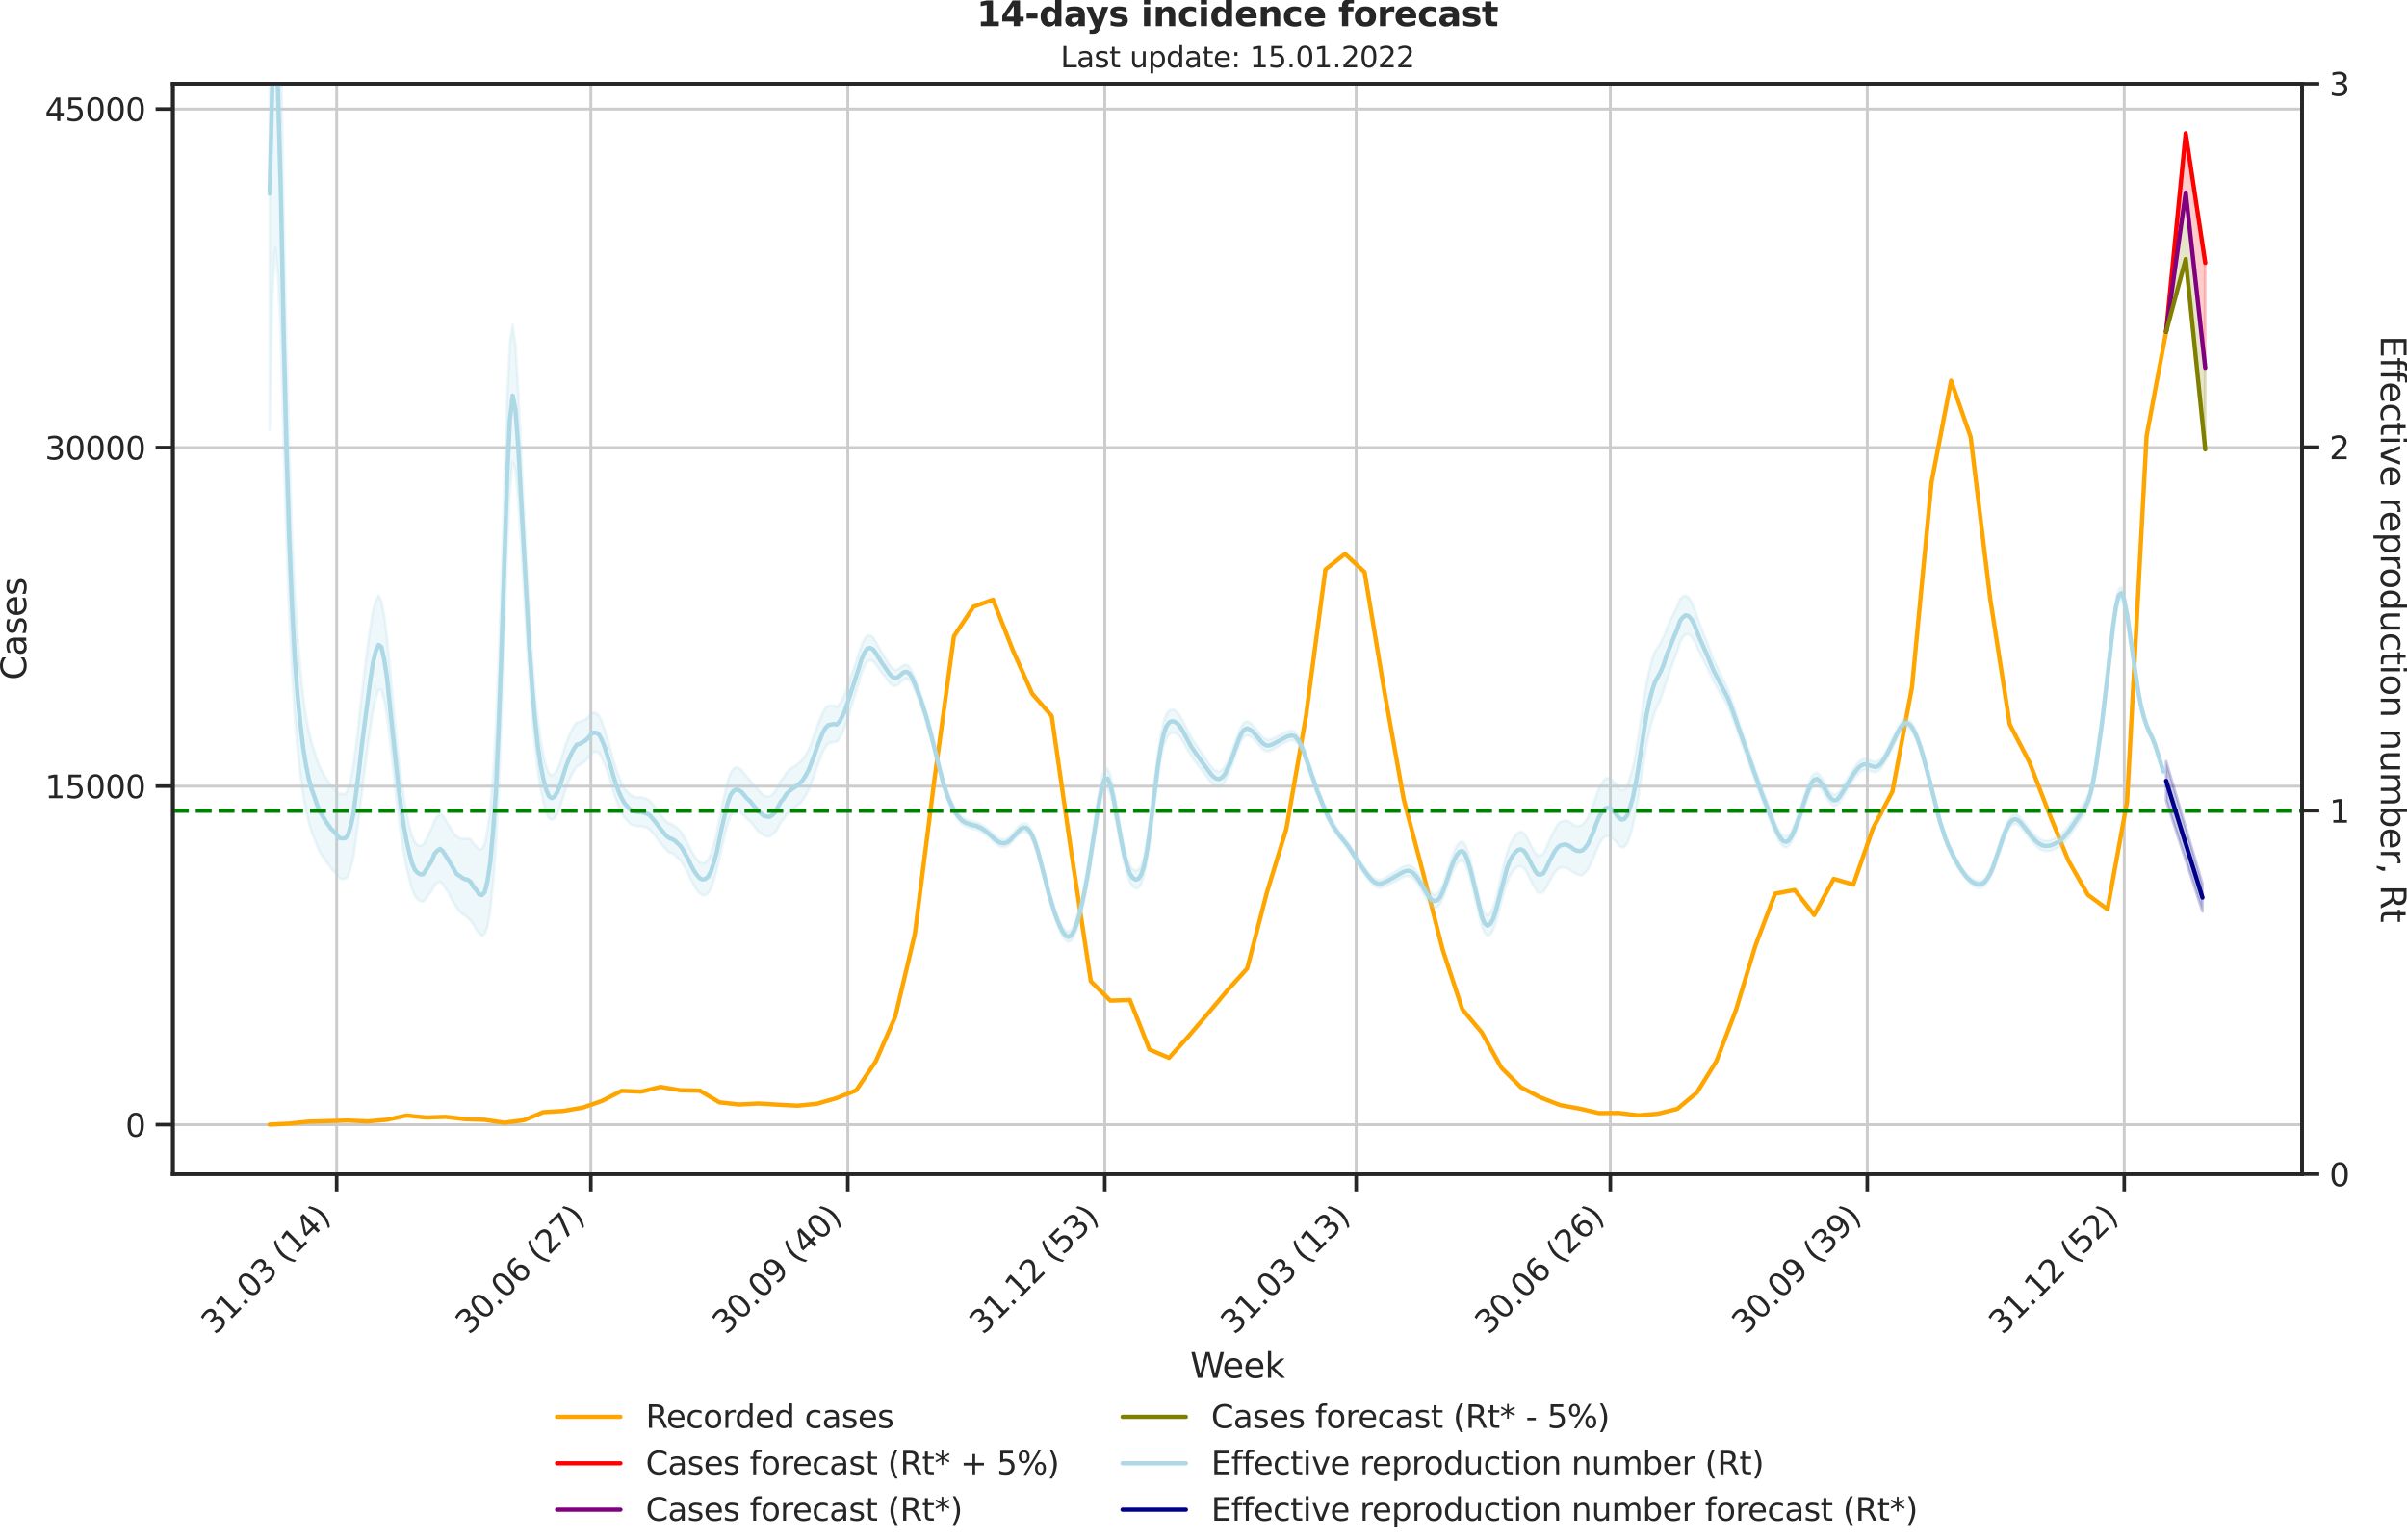 <?xml version="1.0" encoding="utf-8" standalone="no"?>
<!DOCTYPE svg PUBLIC "-//W3C//DTD SVG 1.1//EN"
  "http://www.w3.org/Graphics/SVG/1.1/DTD/svg11.dtd">
<svg xmlns:xlink="http://www.w3.org/1999/xlink" width="836.966pt" height="535.652pt" viewBox="0 0 836.966 535.652" xmlns="http://www.w3.org/2000/svg" version="1.1">
 <defs>
  <style type="text/css">*{stroke-linejoin: round; stroke-linecap: butt}</style>
 </defs>
 <g id="figure_1">
  <g id="patch_1">
   <path d="M -0 535.652 
L 836.966 535.652 
L 836.966 0 
L -0 0 
L -0 535.652 
z
" style="fill: none"/>
  </g>
  <g id="axes_1">
   <g id="patch_2">
    <path d="M 60.108 408.402 
L 800.467 408.402 
L 800.467 29.118 
L 60.108 29.118 
L 60.108 408.402 
z
" style="fill: none"/>
   </g>
   <g id="matplotlib.axis_1">
    <g id="xtick_1">
     <g id="line2d_1">
      <path d="M 117.069 408.402 
L 117.069 29.118 
" clip-path="url(#pb35fc5406e)" style="fill: none; stroke: #cccccc; stroke-linecap: round"/>
     </g>
     <g id="line2d_2">
      <defs>
       <path id="me29f14de02" d="M 0 0 
L 0 6 
" style="stroke: #262626; stroke-width: 1.25"/>
      </defs>
      <g>
       <use xlink:href="#me29f14de02" x="117.069" y="408.402" style="fill: #262626; stroke: #262626; stroke-width: 1.25"/>
      </g>
     </g>
     <g id="text_1">
      <!-- 31.03 (14) -->
      <g style="fill: #262626" transform="translate(74.745 464.519)rotate(-45)scale(0.11 -0.11)">
       <defs>
        <path id="DejaVuSans-33" d="M 2597 2516 
Q 3050 2419 3304 2112 
Q 3559 1806 3559 1356 
Q 3559 666 3084 287 
Q 2609 -91 1734 -91 
Q 1441 -91 1130 -33 
Q 819 25 488 141 
L 488 750 
Q 750 597 1062 519 
Q 1375 441 1716 441 
Q 2309 441 2620 675 
Q 2931 909 2931 1356 
Q 2931 1769 2642 2001 
Q 2353 2234 1838 2234 
L 1294 2234 
L 1294 2753 
L 1863 2753 
Q 2328 2753 2575 2939 
Q 2822 3125 2822 3475 
Q 2822 3834 2567 4026 
Q 2313 4219 1838 4219 
Q 1578 4219 1281 4162 
Q 984 4106 628 3988 
L 628 4550 
Q 988 4650 1302 4700 
Q 1616 4750 1894 4750 
Q 2613 4750 3031 4423 
Q 3450 4097 3450 3541 
Q 3450 3153 3228 2886 
Q 3006 2619 2597 2516 
z
" transform="scale(0.016)"/>
        <path id="DejaVuSans-31" d="M 794 531 
L 1825 531 
L 1825 4091 
L 703 3866 
L 703 4441 
L 1819 4666 
L 2450 4666 
L 2450 531 
L 3481 531 
L 3481 0 
L 794 0 
L 794 531 
z
" transform="scale(0.016)"/>
        <path id="DejaVuSans-2e" d="M 684 794 
L 1344 794 
L 1344 0 
L 684 0 
L 684 794 
z
" transform="scale(0.016)"/>
        <path id="DejaVuSans-30" d="M 2034 4250 
Q 1547 4250 1301 3770 
Q 1056 3291 1056 2328 
Q 1056 1369 1301 889 
Q 1547 409 2034 409 
Q 2525 409 2770 889 
Q 3016 1369 3016 2328 
Q 3016 3291 2770 3770 
Q 2525 4250 2034 4250 
z
M 2034 4750 
Q 2819 4750 3233 4129 
Q 3647 3509 3647 2328 
Q 3647 1150 3233 529 
Q 2819 -91 2034 -91 
Q 1250 -91 836 529 
Q 422 1150 422 2328 
Q 422 3509 836 4129 
Q 1250 4750 2034 4750 
z
" transform="scale(0.016)"/>
        <path id="DejaVuSans-20" transform="scale(0.016)"/>
        <path id="DejaVuSans-28" d="M 1984 4856 
Q 1566 4138 1362 3434 
Q 1159 2731 1159 2009 
Q 1159 1288 1364 580 
Q 1569 -128 1984 -844 
L 1484 -844 
Q 1016 -109 783 600 
Q 550 1309 550 2009 
Q 550 2706 781 3412 
Q 1013 4119 1484 4856 
L 1984 4856 
z
" transform="scale(0.016)"/>
        <path id="DejaVuSans-34" d="M 2419 4116 
L 825 1625 
L 2419 1625 
L 2419 4116 
z
M 2253 4666 
L 3047 4666 
L 3047 1625 
L 3713 1625 
L 3713 1100 
L 3047 1100 
L 3047 0 
L 2419 0 
L 2419 1100 
L 313 1100 
L 313 1709 
L 2253 4666 
z
" transform="scale(0.016)"/>
        <path id="DejaVuSans-29" d="M 513 4856 
L 1013 4856 
Q 1481 4119 1714 3412 
Q 1947 2706 1947 2009 
Q 1947 1309 1714 600 
Q 1481 -109 1013 -844 
L 513 -844 
Q 928 -128 1133 580 
Q 1338 1288 1338 2009 
Q 1338 2731 1133 3434 
Q 928 4138 513 4856 
z
" transform="scale(0.016)"/>
       </defs>
       <use xlink:href="#DejaVuSans-33"/>
       <use xlink:href="#DejaVuSans-31" x="63.623"/>
       <use xlink:href="#DejaVuSans-2e" x="127.246"/>
       <use xlink:href="#DejaVuSans-30" x="159.033"/>
       <use xlink:href="#DejaVuSans-33" x="222.656"/>
       <use xlink:href="#DejaVuSans-20" x="286.279"/>
       <use xlink:href="#DejaVuSans-28" x="318.066"/>
       <use xlink:href="#DejaVuSans-31" x="357.08"/>
       <use xlink:href="#DejaVuSans-34" x="420.703"/>
       <use xlink:href="#DejaVuSans-29" x="484.326"/>
      </g>
     </g>
    </g>
    <g id="xtick_2">
     <g id="line2d_3">
      <path d="M 205.45 408.402 
L 205.45 29.118 
" clip-path="url(#pb35fc5406e)" style="fill: none; stroke: #cccccc; stroke-linecap: round"/>
     </g>
     <g id="line2d_4">
      <g>
       <use xlink:href="#me29f14de02" x="205.45" y="408.402" style="fill: #262626; stroke: #262626; stroke-width: 1.25"/>
      </g>
     </g>
     <g id="text_2">
      <!-- 30.06 (27) -->
      <g style="fill: #262626" transform="translate(163.126 464.519)rotate(-45)scale(0.11 -0.11)">
       <defs>
        <path id="DejaVuSans-36" d="M 2113 2584 
Q 1688 2584 1439 2293 
Q 1191 2003 1191 1497 
Q 1191 994 1439 701 
Q 1688 409 2113 409 
Q 2538 409 2786 701 
Q 3034 994 3034 1497 
Q 3034 2003 2786 2293 
Q 2538 2584 2113 2584 
z
M 3366 4563 
L 3366 3988 
Q 3128 4100 2886 4159 
Q 2644 4219 2406 4219 
Q 1781 4219 1451 3797 
Q 1122 3375 1075 2522 
Q 1259 2794 1537 2939 
Q 1816 3084 2150 3084 
Q 2853 3084 3261 2657 
Q 3669 2231 3669 1497 
Q 3669 778 3244 343 
Q 2819 -91 2113 -91 
Q 1303 -91 875 529 
Q 447 1150 447 2328 
Q 447 3434 972 4092 
Q 1497 4750 2381 4750 
Q 2619 4750 2861 4703 
Q 3103 4656 3366 4563 
z
" transform="scale(0.016)"/>
        <path id="DejaVuSans-32" d="M 1228 531 
L 3431 531 
L 3431 0 
L 469 0 
L 469 531 
Q 828 903 1448 1529 
Q 2069 2156 2228 2338 
Q 2531 2678 2651 2914 
Q 2772 3150 2772 3378 
Q 2772 3750 2511 3984 
Q 2250 4219 1831 4219 
Q 1534 4219 1204 4116 
Q 875 4013 500 3803 
L 500 4441 
Q 881 4594 1212 4672 
Q 1544 4750 1819 4750 
Q 2544 4750 2975 4387 
Q 3406 4025 3406 3419 
Q 3406 3131 3298 2873 
Q 3191 2616 2906 2266 
Q 2828 2175 2409 1742 
Q 1991 1309 1228 531 
z
" transform="scale(0.016)"/>
        <path id="DejaVuSans-37" d="M 525 4666 
L 3525 4666 
L 3525 4397 
L 1831 0 
L 1172 0 
L 2766 4134 
L 525 4134 
L 525 4666 
z
" transform="scale(0.016)"/>
       </defs>
       <use xlink:href="#DejaVuSans-33"/>
       <use xlink:href="#DejaVuSans-30" x="63.623"/>
       <use xlink:href="#DejaVuSans-2e" x="127.246"/>
       <use xlink:href="#DejaVuSans-30" x="159.033"/>
       <use xlink:href="#DejaVuSans-36" x="222.656"/>
       <use xlink:href="#DejaVuSans-20" x="286.279"/>
       <use xlink:href="#DejaVuSans-28" x="318.066"/>
       <use xlink:href="#DejaVuSans-32" x="357.08"/>
       <use xlink:href="#DejaVuSans-37" x="420.703"/>
       <use xlink:href="#DejaVuSans-29" x="484.326"/>
      </g>
     </g>
    </g>
    <g id="xtick_3">
     <g id="line2d_5">
      <path d="M 294.802 408.402 
L 294.802 29.118 
" clip-path="url(#pb35fc5406e)" style="fill: none; stroke: #cccccc; stroke-linecap: round"/>
     </g>
     <g id="line2d_6">
      <g>
       <use xlink:href="#me29f14de02" x="294.802" y="408.402" style="fill: #262626; stroke: #262626; stroke-width: 1.25"/>
      </g>
     </g>
     <g id="text_3">
      <!-- 30.09 (40) -->
      <g style="fill: #262626" transform="translate(252.478 464.519)rotate(-45)scale(0.11 -0.11)">
       <defs>
        <path id="DejaVuSans-39" d="M 703 97 
L 703 672 
Q 941 559 1184 500 
Q 1428 441 1663 441 
Q 2288 441 2617 861 
Q 2947 1281 2994 2138 
Q 2813 1869 2534 1725 
Q 2256 1581 1919 1581 
Q 1219 1581 811 2004 
Q 403 2428 403 3163 
Q 403 3881 828 4315 
Q 1253 4750 1959 4750 
Q 2769 4750 3195 4129 
Q 3622 3509 3622 2328 
Q 3622 1225 3098 567 
Q 2575 -91 1691 -91 
Q 1453 -91 1209 -44 
Q 966 3 703 97 
z
M 1959 2075 
Q 2384 2075 2632 2365 
Q 2881 2656 2881 3163 
Q 2881 3666 2632 3958 
Q 2384 4250 1959 4250 
Q 1534 4250 1286 3958 
Q 1038 3666 1038 3163 
Q 1038 2656 1286 2365 
Q 1534 2075 1959 2075 
z
" transform="scale(0.016)"/>
       </defs>
       <use xlink:href="#DejaVuSans-33"/>
       <use xlink:href="#DejaVuSans-30" x="63.623"/>
       <use xlink:href="#DejaVuSans-2e" x="127.246"/>
       <use xlink:href="#DejaVuSans-30" x="159.033"/>
       <use xlink:href="#DejaVuSans-39" x="222.656"/>
       <use xlink:href="#DejaVuSans-20" x="286.279"/>
       <use xlink:href="#DejaVuSans-28" x="318.066"/>
       <use xlink:href="#DejaVuSans-34" x="357.08"/>
       <use xlink:href="#DejaVuSans-30" x="420.703"/>
       <use xlink:href="#DejaVuSans-29" x="484.326"/>
      </g>
     </g>
    </g>
    <g id="xtick_4">
     <g id="line2d_7">
      <path d="M 384.155 408.402 
L 384.155 29.118 
" clip-path="url(#pb35fc5406e)" style="fill: none; stroke: #cccccc; stroke-linecap: round"/>
     </g>
     <g id="line2d_8">
      <g>
       <use xlink:href="#me29f14de02" x="384.155" y="408.402" style="fill: #262626; stroke: #262626; stroke-width: 1.25"/>
      </g>
     </g>
     <g id="text_4">
      <!-- 31.12 (53) -->
      <g style="fill: #262626" transform="translate(341.83 464.519)rotate(-45)scale(0.11 -0.11)">
       <defs>
        <path id="DejaVuSans-35" d="M 691 4666 
L 3169 4666 
L 3169 4134 
L 1269 4134 
L 1269 2991 
Q 1406 3038 1543 3061 
Q 1681 3084 1819 3084 
Q 2600 3084 3056 2656 
Q 3513 2228 3513 1497 
Q 3513 744 3044 326 
Q 2575 -91 1722 -91 
Q 1428 -91 1123 -41 
Q 819 9 494 109 
L 494 744 
Q 775 591 1075 516 
Q 1375 441 1709 441 
Q 2250 441 2565 725 
Q 2881 1009 2881 1497 
Q 2881 1984 2565 2268 
Q 2250 2553 1709 2553 
Q 1456 2553 1204 2497 
Q 953 2441 691 2322 
L 691 4666 
z
" transform="scale(0.016)"/>
       </defs>
       <use xlink:href="#DejaVuSans-33"/>
       <use xlink:href="#DejaVuSans-31" x="63.623"/>
       <use xlink:href="#DejaVuSans-2e" x="127.246"/>
       <use xlink:href="#DejaVuSans-31" x="159.033"/>
       <use xlink:href="#DejaVuSans-32" x="222.656"/>
       <use xlink:href="#DejaVuSans-20" x="286.279"/>
       <use xlink:href="#DejaVuSans-28" x="318.066"/>
       <use xlink:href="#DejaVuSans-35" x="357.08"/>
       <use xlink:href="#DejaVuSans-33" x="420.703"/>
       <use xlink:href="#DejaVuSans-29" x="484.326"/>
      </g>
     </g>
    </g>
    <g id="xtick_5">
     <g id="line2d_9">
      <path d="M 471.564 408.402 
L 471.564 29.118 
" clip-path="url(#pb35fc5406e)" style="fill: none; stroke: #cccccc; stroke-linecap: round"/>
     </g>
     <g id="line2d_10">
      <g>
       <use xlink:href="#me29f14de02" x="471.564" y="408.402" style="fill: #262626; stroke: #262626; stroke-width: 1.25"/>
      </g>
     </g>
     <g id="text_5">
      <!-- 31.03 (13) -->
      <g style="fill: #262626" transform="translate(429.24 464.519)rotate(-45)scale(0.11 -0.11)">
       <use xlink:href="#DejaVuSans-33"/>
       <use xlink:href="#DejaVuSans-31" x="63.623"/>
       <use xlink:href="#DejaVuSans-2e" x="127.246"/>
       <use xlink:href="#DejaVuSans-30" x="159.033"/>
       <use xlink:href="#DejaVuSans-33" x="222.656"/>
       <use xlink:href="#DejaVuSans-20" x="286.279"/>
       <use xlink:href="#DejaVuSans-28" x="318.066"/>
       <use xlink:href="#DejaVuSans-31" x="357.08"/>
       <use xlink:href="#DejaVuSans-33" x="420.703"/>
       <use xlink:href="#DejaVuSans-29" x="484.326"/>
      </g>
     </g>
    </g>
    <g id="xtick_6">
     <g id="line2d_11">
      <path d="M 559.945 408.402 
L 559.945 29.118 
" clip-path="url(#pb35fc5406e)" style="fill: none; stroke: #cccccc; stroke-linecap: round"/>
     </g>
     <g id="line2d_12">
      <g>
       <use xlink:href="#me29f14de02" x="559.945" y="408.402" style="fill: #262626; stroke: #262626; stroke-width: 1.25"/>
      </g>
     </g>
     <g id="text_6">
      <!-- 30.06 (26) -->
      <g style="fill: #262626" transform="translate(517.621 464.519)rotate(-45)scale(0.11 -0.11)">
       <use xlink:href="#DejaVuSans-33"/>
       <use xlink:href="#DejaVuSans-30" x="63.623"/>
       <use xlink:href="#DejaVuSans-2e" x="127.246"/>
       <use xlink:href="#DejaVuSans-30" x="159.033"/>
       <use xlink:href="#DejaVuSans-36" x="222.656"/>
       <use xlink:href="#DejaVuSans-20" x="286.279"/>
       <use xlink:href="#DejaVuSans-28" x="318.066"/>
       <use xlink:href="#DejaVuSans-32" x="357.08"/>
       <use xlink:href="#DejaVuSans-36" x="420.703"/>
       <use xlink:href="#DejaVuSans-29" x="484.326"/>
      </g>
     </g>
    </g>
    <g id="xtick_7">
     <g id="line2d_13">
      <path d="M 649.297 408.402 
L 649.297 29.118 
" clip-path="url(#pb35fc5406e)" style="fill: none; stroke: #cccccc; stroke-linecap: round"/>
     </g>
     <g id="line2d_14">
      <g>
       <use xlink:href="#me29f14de02" x="649.297" y="408.402" style="fill: #262626; stroke: #262626; stroke-width: 1.25"/>
      </g>
     </g>
     <g id="text_7">
      <!-- 30.09 (39) -->
      <g style="fill: #262626" transform="translate(606.973 464.519)rotate(-45)scale(0.11 -0.11)">
       <use xlink:href="#DejaVuSans-33"/>
       <use xlink:href="#DejaVuSans-30" x="63.623"/>
       <use xlink:href="#DejaVuSans-2e" x="127.246"/>
       <use xlink:href="#DejaVuSans-30" x="159.033"/>
       <use xlink:href="#DejaVuSans-39" x="222.656"/>
       <use xlink:href="#DejaVuSans-20" x="286.279"/>
       <use xlink:href="#DejaVuSans-28" x="318.066"/>
       <use xlink:href="#DejaVuSans-33" x="357.08"/>
       <use xlink:href="#DejaVuSans-39" x="420.703"/>
       <use xlink:href="#DejaVuSans-29" x="484.326"/>
      </g>
     </g>
    </g>
    <g id="xtick_8">
     <g id="line2d_15">
      <path d="M 738.649 408.402 
L 738.649 29.118 
" clip-path="url(#pb35fc5406e)" style="fill: none; stroke: #cccccc; stroke-linecap: round"/>
     </g>
     <g id="line2d_16">
      <g>
       <use xlink:href="#me29f14de02" x="738.649" y="408.402" style="fill: #262626; stroke: #262626; stroke-width: 1.25"/>
      </g>
     </g>
     <g id="text_8">
      <!-- 31.12 (52) -->
      <g style="fill: #262626" transform="translate(696.325 464.519)rotate(-45)scale(0.11 -0.11)">
       <use xlink:href="#DejaVuSans-33"/>
       <use xlink:href="#DejaVuSans-31" x="63.623"/>
       <use xlink:href="#DejaVuSans-2e" x="127.246"/>
       <use xlink:href="#DejaVuSans-31" x="159.033"/>
       <use xlink:href="#DejaVuSans-32" x="222.656"/>
       <use xlink:href="#DejaVuSans-20" x="286.279"/>
       <use xlink:href="#DejaVuSans-28" x="318.066"/>
       <use xlink:href="#DejaVuSans-35" x="357.08"/>
       <use xlink:href="#DejaVuSans-32" x="420.703"/>
       <use xlink:href="#DejaVuSans-29" x="484.326"/>
      </g>
     </g>
    </g>
    <g id="text_9">
     <!-- Week -->
     <g style="fill: #262626" transform="translate(413.849 479.255)scale(0.12 -0.12)">
      <defs>
       <path id="DejaVuSans-57" d="M 213 4666 
L 850 4666 
L 1831 722 
L 2809 4666 
L 3519 4666 
L 4500 722 
L 5478 4666 
L 6119 4666 
L 4947 0 
L 4153 0 
L 3169 4050 
L 2175 0 
L 1381 0 
L 213 4666 
z
" transform="scale(0.016)"/>
       <path id="DejaVuSans-65" d="M 3597 1894 
L 3597 1613 
L 953 1613 
Q 991 1019 1311 708 
Q 1631 397 2203 397 
Q 2534 397 2845 478 
Q 3156 559 3463 722 
L 3463 178 
Q 3153 47 2828 -22 
Q 2503 -91 2169 -91 
Q 1331 -91 842 396 
Q 353 884 353 1716 
Q 353 2575 817 3079 
Q 1281 3584 2069 3584 
Q 2775 3584 3186 3129 
Q 3597 2675 3597 1894 
z
M 3022 2063 
Q 3016 2534 2758 2815 
Q 2500 3097 2075 3097 
Q 1594 3097 1305 2825 
Q 1016 2553 972 2059 
L 3022 2063 
z
" transform="scale(0.016)"/>
       <path id="DejaVuSans-6b" d="M 581 4863 
L 1159 4863 
L 1159 1991 
L 2875 3500 
L 3609 3500 
L 1753 1863 
L 3688 0 
L 2938 0 
L 1159 1709 
L 1159 0 
L 581 0 
L 581 4863 
z
" transform="scale(0.016)"/>
      </defs>
      <use xlink:href="#DejaVuSans-57"/>
      <use xlink:href="#DejaVuSans-65" x="93.002"/>
      <use xlink:href="#DejaVuSans-65" x="154.525"/>
      <use xlink:href="#DejaVuSans-6b" x="216.049"/>
     </g>
    </g>
   </g>
   <g id="matplotlib.axis_2">
    <g id="ytick_1">
     <g id="line2d_17">
      <path d="M 60.108 391.193 
L 800.467 391.193 
" clip-path="url(#pb35fc5406e)" style="fill: none; stroke: #cccccc; stroke-linecap: round"/>
     </g>
     <g id="line2d_18">
      <defs>
       <path id="m4010c62357" d="M 0 0 
L -6 0 
" style="stroke: #262626; stroke-width: 1.25"/>
      </defs>
      <g>
       <use xlink:href="#m4010c62357" x="60.108" y="391.193" style="fill: #262626; stroke: #262626; stroke-width: 1.25"/>
      </g>
     </g>
     <g id="text_10">
      <!-- 0 -->
      <g style="fill: #262626" transform="translate(43.609 395.372)scale(0.11 -0.11)">
       <use xlink:href="#DejaVuSans-30"/>
      </g>
     </g>
    </g>
    <g id="ytick_2">
     <g id="line2d_19">
      <path d="M 60.108 273.438 
L 800.467 273.438 
" clip-path="url(#pb35fc5406e)" style="fill: none; stroke: #cccccc; stroke-linecap: round"/>
     </g>
     <g id="line2d_20">
      <g>
       <use xlink:href="#m4010c62357" x="60.108" y="273.438" style="fill: #262626; stroke: #262626; stroke-width: 1.25"/>
      </g>
     </g>
     <g id="text_11">
      <!-- 15000 -->
      <g style="fill: #262626" transform="translate(15.614 277.617)scale(0.11 -0.11)">
       <use xlink:href="#DejaVuSans-31"/>
       <use xlink:href="#DejaVuSans-35" x="63.623"/>
       <use xlink:href="#DejaVuSans-30" x="127.246"/>
       <use xlink:href="#DejaVuSans-30" x="190.869"/>
       <use xlink:href="#DejaVuSans-30" x="254.492"/>
      </g>
     </g>
    </g>
    <g id="ytick_3">
     <g id="line2d_21">
      <path d="M 60.108 155.682 
L 800.467 155.682 
" clip-path="url(#pb35fc5406e)" style="fill: none; stroke: #cccccc; stroke-linecap: round"/>
     </g>
     <g id="line2d_22">
      <g>
       <use xlink:href="#m4010c62357" x="60.108" y="155.682" style="fill: #262626; stroke: #262626; stroke-width: 1.25"/>
      </g>
     </g>
     <g id="text_12">
      <!-- 30000 -->
      <g style="fill: #262626" transform="translate(15.614 159.862)scale(0.11 -0.11)">
       <use xlink:href="#DejaVuSans-33"/>
       <use xlink:href="#DejaVuSans-30" x="63.623"/>
       <use xlink:href="#DejaVuSans-30" x="127.246"/>
       <use xlink:href="#DejaVuSans-30" x="190.869"/>
       <use xlink:href="#DejaVuSans-30" x="254.492"/>
      </g>
     </g>
    </g>
    <g id="ytick_4">
     <g id="line2d_23">
      <path d="M 60.108 37.927 
L 800.467 37.927 
" clip-path="url(#pb35fc5406e)" style="fill: none; stroke: #cccccc; stroke-linecap: round"/>
     </g>
     <g id="line2d_24">
      <g>
       <use xlink:href="#m4010c62357" x="60.108" y="37.927" style="fill: #262626; stroke: #262626; stroke-width: 1.25"/>
      </g>
     </g>
     <g id="text_13">
      <!-- 45000 -->
      <g style="fill: #262626" transform="translate(15.614 42.106)scale(0.11 -0.11)">
       <use xlink:href="#DejaVuSans-34"/>
       <use xlink:href="#DejaVuSans-35" x="63.623"/>
       <use xlink:href="#DejaVuSans-30" x="127.246"/>
       <use xlink:href="#DejaVuSans-30" x="190.869"/>
       <use xlink:href="#DejaVuSans-30" x="254.492"/>
      </g>
     </g>
    </g>
    <g id="text_14">
     <!-- Cases -->
     <g style="fill: #262626" transform="translate(9.118 236.57)rotate(-90)scale(0.12 -0.12)">
      <defs>
       <path id="DejaVuSans-43" d="M 4122 4306 
L 4122 3641 
Q 3803 3938 3442 4084 
Q 3081 4231 2675 4231 
Q 1875 4231 1450 3742 
Q 1025 3253 1025 2328 
Q 1025 1406 1450 917 
Q 1875 428 2675 428 
Q 3081 428 3442 575 
Q 3803 722 4122 1019 
L 4122 359 
Q 3791 134 3420 21 
Q 3050 -91 2638 -91 
Q 1578 -91 968 557 
Q 359 1206 359 2328 
Q 359 3453 968 4101 
Q 1578 4750 2638 4750 
Q 3056 4750 3426 4639 
Q 3797 4528 4122 4306 
z
" transform="scale(0.016)"/>
       <path id="DejaVuSans-61" d="M 2194 1759 
Q 1497 1759 1228 1600 
Q 959 1441 959 1056 
Q 959 750 1161 570 
Q 1363 391 1709 391 
Q 2188 391 2477 730 
Q 2766 1069 2766 1631 
L 2766 1759 
L 2194 1759 
z
M 3341 1997 
L 3341 0 
L 2766 0 
L 2766 531 
Q 2569 213 2275 61 
Q 1981 -91 1556 -91 
Q 1019 -91 701 211 
Q 384 513 384 1019 
Q 384 1609 779 1909 
Q 1175 2209 1959 2209 
L 2766 2209 
L 2766 2266 
Q 2766 2663 2505 2880 
Q 2244 3097 1772 3097 
Q 1472 3097 1187 3025 
Q 903 2953 641 2809 
L 641 3341 
Q 956 3463 1253 3523 
Q 1550 3584 1831 3584 
Q 2591 3584 2966 3190 
Q 3341 2797 3341 1997 
z
" transform="scale(0.016)"/>
       <path id="DejaVuSans-73" d="M 2834 3397 
L 2834 2853 
Q 2591 2978 2328 3040 
Q 2066 3103 1784 3103 
Q 1356 3103 1142 2972 
Q 928 2841 928 2578 
Q 928 2378 1081 2264 
Q 1234 2150 1697 2047 
L 1894 2003 
Q 2506 1872 2764 1633 
Q 3022 1394 3022 966 
Q 3022 478 2636 193 
Q 2250 -91 1575 -91 
Q 1294 -91 989 -36 
Q 684 19 347 128 
L 347 722 
Q 666 556 975 473 
Q 1284 391 1588 391 
Q 1994 391 2212 530 
Q 2431 669 2431 922 
Q 2431 1156 2273 1281 
Q 2116 1406 1581 1522 
L 1381 1569 
Q 847 1681 609 1914 
Q 372 2147 372 2553 
Q 372 3047 722 3315 
Q 1072 3584 1716 3584 
Q 2034 3584 2315 3537 
Q 2597 3491 2834 3397 
z
" transform="scale(0.016)"/>
      </defs>
      <use xlink:href="#DejaVuSans-43"/>
      <use xlink:href="#DejaVuSans-61" x="69.824"/>
      <use xlink:href="#DejaVuSans-73" x="131.104"/>
      <use xlink:href="#DejaVuSans-65" x="183.203"/>
      <use xlink:href="#DejaVuSans-73" x="244.727"/>
     </g>
    </g>
   </g>
   <g id="PolyCollection_1">
    <defs>
     <path id="m4473645c73" d="M 753.218 -420.312 
L 753.218 -420.312 
L 760.016 -489.293 
L 766.815 -444.224 
L 766.815 -407.708 
L 766.815 -407.708 
L 760.016 -468.662 
L 753.218 -420.312 
z
" style="stroke: #ff0000; stroke-opacity: 0.2"/>
    </defs>
    <g clip-path="url(#pb35fc5406e)">
     <use xlink:href="#m4473645c73" x="0" y="535.652" style="fill: #ff0000; fill-opacity: 0.2; stroke: #ff0000; stroke-opacity: 0.2"/>
    </g>
   </g>
   <g id="PolyCollection_2">
    <defs>
     <path id="m447f7f8fd6" d="M 753.218 -420.312 
L 753.218 -420.312 
L 760.016 -468.662 
L 766.815 -407.708 
L 766.815 -379.344 
L 766.815 -379.344 
L 760.016 -445.535 
L 753.218 -420.312 
z
" style="stroke: #808000; stroke-opacity: 0.2"/>
    </defs>
    <g clip-path="url(#pb35fc5406e)">
     <use xlink:href="#m447f7f8fd6" x="0" y="535.652" style="fill: #808000; fill-opacity: 0.2; stroke: #808000; stroke-opacity: 0.2"/>
    </g>
   </g>
   <g id="line2d_25">
    <path d="M 93.76 391.162 
L 100.559 390.824 
L 107.357 390.126 
L 114.156 389.945 
L 120.954 389.741 
L 127.753 390.063 
L 134.551 389.474 
L 141.35 388.006 
L 148.148 388.697 
L 154.947 388.469 
L 161.746 389.262 
L 168.544 389.498 
L 175.343 390.518 
L 182.141 389.639 
L 188.94 386.836 
L 195.738 386.436 
L 202.537 385.282 
L 209.335 382.935 
L 216.134 379.434 
L 222.932 379.708 
L 229.731 378.052 
L 236.529 379.229 
L 243.328 379.363 
L 250.126 383.421 
L 256.925 384.175 
L 263.723 383.838 
L 270.522 384.238 
L 277.321 384.591 
L 284.119 383.908 
L 290.918 381.946 
L 297.716 379.253 
L 304.515 369.204 
L 311.313 353.598 
L 318.112 324.826 
L 324.91 271.224 
L 331.709 221.304 
L 338.507 211.028 
L 345.306 208.578 
L 352.104 225.943 
L 358.903 241.275 
L 365.701 249.039 
L 372.5 296.385 
L 379.299 341.304 
L 386.097 348.048 
L 392.896 347.812 
L 399.694 365.052 
L 406.493 367.956 
L 413.291 360.404 
L 420.09 352.46 
L 426.888 344.374 
L 433.687 336.845 
L 440.485 310.594 
L 447.284 288.314 
L 454.082 249.361 
L 460.881 198.059 
L 467.679 192.658 
L 474.478 198.946 
L 481.276 239.901 
L 488.075 277.897 
L 494.874 303.764 
L 501.672 330.384 
L 508.471 351.039 
L 515.269 359.164 
L 522.068 371.379 
L 528.866 378.193 
L 535.665 381.734 
L 542.463 384.379 
L 549.262 385.612 
L 556.06 387.19 
L 562.859 387.119 
L 569.657 387.959 
L 576.456 387.394 
L 583.254 385.706 
L 590.053 380.007 
L 596.852 369.063 
L 603.65 351.243 
L 610.449 328.791 
L 617.247 310.829 
L 624.046 309.573 
L 630.844 318.263 
L 637.643 305.679 
L 644.441 307.689 
L 651.24 288.228 
L 658.038 275.322 
L 664.837 239.069 
L 671.635 167.819 
L 678.434 132.43 
L 685.232 151.985 
L 692.031 208.178 
L 698.829 251.959 
L 705.628 265.014 
L 712.427 282.654 
L 719.225 299.328 
L 726.024 311.269 
L 732.822 316.262 
L 739.621 278.917 
L 746.419 151.624 
L 753.218 115.339 
" clip-path="url(#pb35fc5406e)" style="fill: none; stroke: #ffa500; stroke-width: 1.5; stroke-linecap: round"/>
   </g>
   <g id="line2d_26">
    <path d="M 753.218 115.339 
L 760.016 46.358 
L 766.815 91.427 
" clip-path="url(#pb35fc5406e)" style="fill: none; stroke: #ff0000; stroke-width: 1.5; stroke-linecap: round"/>
   </g>
   <g id="line2d_27">
    <path d="M 753.218 115.339 
L 760.016 66.989 
L 766.815 127.943 
" clip-path="url(#pb35fc5406e)" style="fill: none; stroke: #800080; stroke-width: 1.5; stroke-linecap: round"/>
   </g>
   <g id="line2d_28">
    <path d="M 753.218 115.339 
L 760.016 90.116 
L 766.815 156.308 
" clip-path="url(#pb35fc5406e)" style="fill: none; stroke: #808000; stroke-width: 1.5; stroke-linecap: round"/>
   </g>
   <g id="patch_3">
    <path d="M 60.108 408.402 
L 60.108 29.118 
" style="fill: none; stroke: #262626; stroke-width: 1.25; stroke-linejoin: miter; stroke-linecap: square"/>
   </g>
   <g id="patch_4">
    <path d="M 800.467 408.402 
L 800.467 29.118 
" style="fill: none; stroke: #262626; stroke-width: 1.25; stroke-linejoin: miter; stroke-linecap: square"/>
   </g>
   <g id="patch_5">
    <path d="M 60.108 408.402 
L 800.467 408.402 
" style="fill: none; stroke: #262626; stroke-width: 1.25; stroke-linejoin: miter; stroke-linecap: square"/>
   </g>
   <g id="patch_6">
    <path d="M 60.108 29.118 
L 800.467 29.118 
" style="fill: none; stroke: #262626; stroke-width: 1.25; stroke-linejoin: miter; stroke-linecap: square"/>
   </g>
   <g id="text_15">
    <!-- Last update: 15.01.2022 -->
    <g style="fill: #262626" transform="translate(368.789 23.429)scale(0.1 -0.1)">
     <defs>
      <path id="DejaVuSans-4c" d="M 628 4666 
L 1259 4666 
L 1259 531 
L 3531 531 
L 3531 0 
L 628 0 
L 628 4666 
z
" transform="scale(0.016)"/>
      <path id="DejaVuSans-74" d="M 1172 4494 
L 1172 3500 
L 2356 3500 
L 2356 3053 
L 1172 3053 
L 1172 1153 
Q 1172 725 1289 603 
Q 1406 481 1766 481 
L 2356 481 
L 2356 0 
L 1766 0 
Q 1100 0 847 248 
Q 594 497 594 1153 
L 594 3053 
L 172 3053 
L 172 3500 
L 594 3500 
L 594 4494 
L 1172 4494 
z
" transform="scale(0.016)"/>
      <path id="DejaVuSans-75" d="M 544 1381 
L 544 3500 
L 1119 3500 
L 1119 1403 
Q 1119 906 1312 657 
Q 1506 409 1894 409 
Q 2359 409 2629 706 
Q 2900 1003 2900 1516 
L 2900 3500 
L 3475 3500 
L 3475 0 
L 2900 0 
L 2900 538 
Q 2691 219 2414 64 
Q 2138 -91 1772 -91 
Q 1169 -91 856 284 
Q 544 659 544 1381 
z
M 1991 3584 
L 1991 3584 
z
" transform="scale(0.016)"/>
      <path id="DejaVuSans-70" d="M 1159 525 
L 1159 -1331 
L 581 -1331 
L 581 3500 
L 1159 3500 
L 1159 2969 
Q 1341 3281 1617 3432 
Q 1894 3584 2278 3584 
Q 2916 3584 3314 3078 
Q 3713 2572 3713 1747 
Q 3713 922 3314 415 
Q 2916 -91 2278 -91 
Q 1894 -91 1617 61 
Q 1341 213 1159 525 
z
M 3116 1747 
Q 3116 2381 2855 2742 
Q 2594 3103 2138 3103 
Q 1681 3103 1420 2742 
Q 1159 2381 1159 1747 
Q 1159 1113 1420 752 
Q 1681 391 2138 391 
Q 2594 391 2855 752 
Q 3116 1113 3116 1747 
z
" transform="scale(0.016)"/>
      <path id="DejaVuSans-64" d="M 2906 2969 
L 2906 4863 
L 3481 4863 
L 3481 0 
L 2906 0 
L 2906 525 
Q 2725 213 2448 61 
Q 2172 -91 1784 -91 
Q 1150 -91 751 415 
Q 353 922 353 1747 
Q 353 2572 751 3078 
Q 1150 3584 1784 3584 
Q 2172 3584 2448 3432 
Q 2725 3281 2906 2969 
z
M 947 1747 
Q 947 1113 1208 752 
Q 1469 391 1925 391 
Q 2381 391 2643 752 
Q 2906 1113 2906 1747 
Q 2906 2381 2643 2742 
Q 2381 3103 1925 3103 
Q 1469 3103 1208 2742 
Q 947 2381 947 1747 
z
" transform="scale(0.016)"/>
      <path id="DejaVuSans-3a" d="M 750 794 
L 1409 794 
L 1409 0 
L 750 0 
L 750 794 
z
M 750 3309 
L 1409 3309 
L 1409 2516 
L 750 2516 
L 750 3309 
z
" transform="scale(0.016)"/>
     </defs>
     <use xlink:href="#DejaVuSans-4c"/>
     <use xlink:href="#DejaVuSans-61" x="55.713"/>
     <use xlink:href="#DejaVuSans-73" x="116.992"/>
     <use xlink:href="#DejaVuSans-74" x="169.092"/>
     <use xlink:href="#DejaVuSans-20" x="208.301"/>
     <use xlink:href="#DejaVuSans-75" x="240.088"/>
     <use xlink:href="#DejaVuSans-70" x="303.467"/>
     <use xlink:href="#DejaVuSans-64" x="366.943"/>
     <use xlink:href="#DejaVuSans-61" x="430.42"/>
     <use xlink:href="#DejaVuSans-74" x="491.699"/>
     <use xlink:href="#DejaVuSans-65" x="530.908"/>
     <use xlink:href="#DejaVuSans-3a" x="592.432"/>
     <use xlink:href="#DejaVuSans-20" x="626.123"/>
     <use xlink:href="#DejaVuSans-31" x="657.91"/>
     <use xlink:href="#DejaVuSans-35" x="721.533"/>
     <use xlink:href="#DejaVuSans-2e" x="785.156"/>
     <use xlink:href="#DejaVuSans-30" x="816.943"/>
     <use xlink:href="#DejaVuSans-31" x="880.566"/>
     <use xlink:href="#DejaVuSans-2e" x="944.189"/>
     <use xlink:href="#DejaVuSans-32" x="975.977"/>
     <use xlink:href="#DejaVuSans-30" x="1039.6"/>
     <use xlink:href="#DejaVuSans-32" x="1103.223"/>
     <use xlink:href="#DejaVuSans-32" x="1166.846"/>
    </g>
   </g>
   <g id="text_16">
    <!-- 14-days incidence forecast -->
    <g style="fill: #262626" transform="translate(339.623 9.118)scale(0.12 -0.12)">
     <defs>
      <path id="DejaVuSans-Bold-31" d="M 750 831 
L 1813 831 
L 1813 3847 
L 722 3622 
L 722 4441 
L 1806 4666 
L 2950 4666 
L 2950 831 
L 4013 831 
L 4013 0 
L 750 0 
L 750 831 
z
" transform="scale(0.016)"/>
      <path id="DejaVuSans-Bold-34" d="M 2356 3675 
L 1038 1722 
L 2356 1722 
L 2356 3675 
z
M 2156 4666 
L 3494 4666 
L 3494 1722 
L 4159 1722 
L 4159 850 
L 3494 850 
L 3494 0 
L 2356 0 
L 2356 850 
L 288 850 
L 288 1881 
L 2156 4666 
z
" transform="scale(0.016)"/>
      <path id="DejaVuSans-Bold-2d" d="M 347 2297 
L 2309 2297 
L 2309 1388 
L 347 1388 
L 347 2297 
z
" transform="scale(0.016)"/>
      <path id="DejaVuSans-Bold-64" d="M 2919 2988 
L 2919 4863 
L 4044 4863 
L 4044 0 
L 2919 0 
L 2919 506 
Q 2688 197 2409 53 
Q 2131 -91 1766 -91 
Q 1119 -91 703 423 
Q 288 938 288 1747 
Q 288 2556 703 3070 
Q 1119 3584 1766 3584 
Q 2128 3584 2408 3439 
Q 2688 3294 2919 2988 
z
M 2181 722 
Q 2541 722 2730 984 
Q 2919 1247 2919 1747 
Q 2919 2247 2730 2509 
Q 2541 2772 2181 2772 
Q 1825 2772 1636 2509 
Q 1447 2247 1447 1747 
Q 1447 1247 1636 984 
Q 1825 722 2181 722 
z
" transform="scale(0.016)"/>
      <path id="DejaVuSans-Bold-61" d="M 2106 1575 
Q 1756 1575 1579 1456 
Q 1403 1338 1403 1106 
Q 1403 894 1545 773 
Q 1688 653 1941 653 
Q 2256 653 2472 879 
Q 2688 1106 2688 1447 
L 2688 1575 
L 2106 1575 
z
M 3816 1997 
L 3816 0 
L 2688 0 
L 2688 519 
Q 2463 200 2181 54 
Q 1900 -91 1497 -91 
Q 953 -91 614 226 
Q 275 544 275 1050 
Q 275 1666 698 1953 
Q 1122 2241 2028 2241 
L 2688 2241 
L 2688 2328 
Q 2688 2594 2478 2717 
Q 2269 2841 1825 2841 
Q 1466 2841 1156 2769 
Q 847 2697 581 2553 
L 581 3406 
Q 941 3494 1303 3539 
Q 1666 3584 2028 3584 
Q 2975 3584 3395 3211 
Q 3816 2838 3816 1997 
z
" transform="scale(0.016)"/>
      <path id="DejaVuSans-Bold-79" d="M 78 3500 
L 1197 3500 
L 2138 1125 
L 2938 3500 
L 4056 3500 
L 2584 -331 
Q 2363 -916 2067 -1148 
Q 1772 -1381 1288 -1381 
L 641 -1381 
L 641 -647 
L 991 -647 
Q 1275 -647 1404 -556 
Q 1534 -466 1606 -231 
L 1638 -134 
L 78 3500 
z
" transform="scale(0.016)"/>
      <path id="DejaVuSans-Bold-73" d="M 3272 3391 
L 3272 2541 
Q 2913 2691 2578 2766 
Q 2244 2841 1947 2841 
Q 1628 2841 1473 2761 
Q 1319 2681 1319 2516 
Q 1319 2381 1436 2309 
Q 1553 2238 1856 2203 
L 2053 2175 
Q 2913 2066 3209 1816 
Q 3506 1566 3506 1031 
Q 3506 472 3093 190 
Q 2681 -91 1863 -91 
Q 1516 -91 1145 -36 
Q 775 19 384 128 
L 384 978 
Q 719 816 1070 734 
Q 1422 653 1784 653 
Q 2113 653 2278 743 
Q 2444 834 2444 1013 
Q 2444 1163 2330 1236 
Q 2216 1309 1875 1350 
L 1678 1375 
Q 931 1469 631 1722 
Q 331 1975 331 2491 
Q 331 3047 712 3315 
Q 1094 3584 1881 3584 
Q 2191 3584 2531 3537 
Q 2872 3491 3272 3391 
z
" transform="scale(0.016)"/>
      <path id="DejaVuSans-Bold-20" transform="scale(0.016)"/>
      <path id="DejaVuSans-Bold-69" d="M 538 3500 
L 1656 3500 
L 1656 0 
L 538 0 
L 538 3500 
z
M 538 4863 
L 1656 4863 
L 1656 3950 
L 538 3950 
L 538 4863 
z
" transform="scale(0.016)"/>
      <path id="DejaVuSans-Bold-6e" d="M 4056 2131 
L 4056 0 
L 2931 0 
L 2931 347 
L 2931 1631 
Q 2931 2084 2911 2256 
Q 2891 2428 2841 2509 
Q 2775 2619 2662 2680 
Q 2550 2741 2406 2741 
Q 2056 2741 1856 2470 
Q 1656 2200 1656 1722 
L 1656 0 
L 538 0 
L 538 3500 
L 1656 3500 
L 1656 2988 
Q 1909 3294 2193 3439 
Q 2478 3584 2822 3584 
Q 3428 3584 3742 3212 
Q 4056 2841 4056 2131 
z
" transform="scale(0.016)"/>
      <path id="DejaVuSans-Bold-63" d="M 3366 3391 
L 3366 2478 
Q 3138 2634 2908 2709 
Q 2678 2784 2431 2784 
Q 1963 2784 1702 2511 
Q 1441 2238 1441 1747 
Q 1441 1256 1702 982 
Q 1963 709 2431 709 
Q 2694 709 2930 787 
Q 3166 866 3366 1019 
L 3366 103 
Q 3103 6 2833 -42 
Q 2563 -91 2291 -91 
Q 1344 -91 809 395 
Q 275 881 275 1747 
Q 275 2613 809 3098 
Q 1344 3584 2291 3584 
Q 2566 3584 2833 3536 
Q 3100 3488 3366 3391 
z
" transform="scale(0.016)"/>
      <path id="DejaVuSans-Bold-65" d="M 4031 1759 
L 4031 1441 
L 1416 1441 
Q 1456 1047 1700 850 
Q 1944 653 2381 653 
Q 2734 653 3104 758 
Q 3475 863 3866 1075 
L 3866 213 
Q 3469 63 3072 -14 
Q 2675 -91 2278 -91 
Q 1328 -91 801 392 
Q 275 875 275 1747 
Q 275 2603 792 3093 
Q 1309 3584 2216 3584 
Q 3041 3584 3536 3087 
Q 4031 2591 4031 1759 
z
M 2881 2131 
Q 2881 2450 2695 2645 
Q 2509 2841 2209 2841 
Q 1884 2841 1681 2658 
Q 1478 2475 1428 2131 
L 2881 2131 
z
" transform="scale(0.016)"/>
      <path id="DejaVuSans-Bold-66" d="M 2841 4863 
L 2841 4128 
L 2222 4128 
Q 1984 4128 1890 4042 
Q 1797 3956 1797 3744 
L 1797 3500 
L 2753 3500 
L 2753 2700 
L 1797 2700 
L 1797 0 
L 678 0 
L 678 2700 
L 122 2700 
L 122 3500 
L 678 3500 
L 678 3744 
Q 678 4316 997 4589 
Q 1316 4863 1984 4863 
L 2841 4863 
z
" transform="scale(0.016)"/>
      <path id="DejaVuSans-Bold-6f" d="M 2203 2784 
Q 1831 2784 1636 2517 
Q 1441 2250 1441 1747 
Q 1441 1244 1636 976 
Q 1831 709 2203 709 
Q 2569 709 2762 976 
Q 2956 1244 2956 1747 
Q 2956 2250 2762 2517 
Q 2569 2784 2203 2784 
z
M 2203 3584 
Q 3106 3584 3614 3096 
Q 4122 2609 4122 1747 
Q 4122 884 3614 396 
Q 3106 -91 2203 -91 
Q 1297 -91 786 396 
Q 275 884 275 1747 
Q 275 2609 786 3096 
Q 1297 3584 2203 3584 
z
" transform="scale(0.016)"/>
      <path id="DejaVuSans-Bold-72" d="M 3138 2547 
Q 2991 2616 2845 2648 
Q 2700 2681 2553 2681 
Q 2122 2681 1889 2404 
Q 1656 2128 1656 1613 
L 1656 0 
L 538 0 
L 538 3500 
L 1656 3500 
L 1656 2925 
Q 1872 3269 2151 3426 
Q 2431 3584 2822 3584 
Q 2878 3584 2943 3579 
Q 3009 3575 3134 3559 
L 3138 2547 
z
" transform="scale(0.016)"/>
      <path id="DejaVuSans-Bold-74" d="M 1759 4494 
L 1759 3500 
L 2913 3500 
L 2913 2700 
L 1759 2700 
L 1759 1216 
Q 1759 972 1856 886 
Q 1953 800 2241 800 
L 2816 800 
L 2816 0 
L 1856 0 
Q 1194 0 917 276 
Q 641 553 641 1216 
L 641 2700 
L 84 2700 
L 84 3500 
L 641 3500 
L 641 4494 
L 1759 4494 
z
" transform="scale(0.016)"/>
     </defs>
     <use xlink:href="#DejaVuSans-Bold-31"/>
     <use xlink:href="#DejaVuSans-Bold-34" x="69.58"/>
     <use xlink:href="#DejaVuSans-Bold-2d" x="139.16"/>
     <use xlink:href="#DejaVuSans-Bold-64" x="180.664"/>
     <use xlink:href="#DejaVuSans-Bold-61" x="252.246"/>
     <use xlink:href="#DejaVuSans-Bold-79" x="316.602"/>
     <use xlink:href="#DejaVuSans-Bold-73" x="381.787"/>
     <use xlink:href="#DejaVuSans-Bold-20" x="441.309"/>
     <use xlink:href="#DejaVuSans-Bold-69" x="476.123"/>
     <use xlink:href="#DejaVuSans-Bold-6e" x="510.4"/>
     <use xlink:href="#DejaVuSans-Bold-63" x="581.592"/>
     <use xlink:href="#DejaVuSans-Bold-69" x="640.869"/>
     <use xlink:href="#DejaVuSans-Bold-64" x="675.146"/>
     <use xlink:href="#DejaVuSans-Bold-65" x="746.729"/>
     <use xlink:href="#DejaVuSans-Bold-6e" x="814.551"/>
     <use xlink:href="#DejaVuSans-Bold-63" x="885.742"/>
     <use xlink:href="#DejaVuSans-Bold-65" x="945.02"/>
     <use xlink:href="#DejaVuSans-Bold-20" x="1012.842"/>
     <use xlink:href="#DejaVuSans-Bold-66" x="1047.656"/>
     <use xlink:href="#DejaVuSans-Bold-6f" x="1091.162"/>
     <use xlink:href="#DejaVuSans-Bold-72" x="1159.863"/>
     <use xlink:href="#DejaVuSans-Bold-65" x="1209.18"/>
     <use xlink:href="#DejaVuSans-Bold-63" x="1277.002"/>
     <use xlink:href="#DejaVuSans-Bold-61" x="1336.279"/>
     <use xlink:href="#DejaVuSans-Bold-73" x="1403.76"/>
     <use xlink:href="#DejaVuSans-Bold-74" x="1463.281"/>
    </g>
   </g>
  </g>
  <g id="axes_2">
   <g id="matplotlib.axis_3">
    <g id="ytick_5">
     <g id="line2d_29">
      <defs>
       <path id="m091b598376" d="M 0 0 
L 6 0 
" style="stroke: #262626; stroke-width: 1.25"/>
      </defs>
      <g>
       <use xlink:href="#m091b598376" x="800.467" y="408.402" style="fill: #262626; stroke: #262626; stroke-width: 1.25"/>
      </g>
     </g>
     <g id="text_17">
      <!-- 0 -->
      <g style="fill: #262626" transform="translate(809.967 412.581)scale(0.11 -0.11)">
       <use xlink:href="#DejaVuSans-30"/>
      </g>
     </g>
    </g>
    <g id="ytick_6">
     <g id="line2d_30">
      <g>
       <use xlink:href="#m091b598376" x="800.467" y="281.974" style="fill: #262626; stroke: #262626; stroke-width: 1.25"/>
      </g>
     </g>
     <g id="text_18">
      <!-- 1 -->
      <g style="fill: #262626" transform="translate(809.967 286.153)scale(0.11 -0.11)">
       <use xlink:href="#DejaVuSans-31"/>
      </g>
     </g>
    </g>
    <g id="ytick_7">
     <g id="line2d_31">
      <g>
       <use xlink:href="#m091b598376" x="800.467" y="155.546" style="fill: #262626; stroke: #262626; stroke-width: 1.25"/>
      </g>
     </g>
     <g id="text_19">
      <!-- 2 -->
      <g style="fill: #262626" transform="translate(809.967 159.725)scale(0.11 -0.11)">
       <use xlink:href="#DejaVuSans-32"/>
      </g>
     </g>
    </g>
    <g id="ytick_8">
     <g id="line2d_32">
      <g>
       <use xlink:href="#m091b598376" x="800.467" y="29.118" style="fill: #262626; stroke: #262626; stroke-width: 1.25"/>
      </g>
     </g>
     <g id="text_20">
      <!-- 3 -->
      <g style="fill: #262626" transform="translate(809.967 33.297)scale(0.11 -0.11)">
       <use xlink:href="#DejaVuSans-33"/>
      </g>
     </g>
    </g>
    <g id="text_21">
     <!-- Effective reproduction number, Rt -->
     <g style="fill: #262626" transform="translate(827.848 116.687)rotate(-270)scale(0.12 -0.12)">
      <defs>
       <path id="DejaVuSans-45" d="M 628 4666 
L 3578 4666 
L 3578 4134 
L 1259 4134 
L 1259 2753 
L 3481 2753 
L 3481 2222 
L 1259 2222 
L 1259 531 
L 3634 531 
L 3634 0 
L 628 0 
L 628 4666 
z
" transform="scale(0.016)"/>
       <path id="DejaVuSans-66" d="M 2375 4863 
L 2375 4384 
L 1825 4384 
Q 1516 4384 1395 4259 
Q 1275 4134 1275 3809 
L 1275 3500 
L 2222 3500 
L 2222 3053 
L 1275 3053 
L 1275 0 
L 697 0 
L 697 3053 
L 147 3053 
L 147 3500 
L 697 3500 
L 697 3744 
Q 697 4328 969 4595 
Q 1241 4863 1831 4863 
L 2375 4863 
z
" transform="scale(0.016)"/>
       <path id="DejaVuSans-63" d="M 3122 3366 
L 3122 2828 
Q 2878 2963 2633 3030 
Q 2388 3097 2138 3097 
Q 1578 3097 1268 2742 
Q 959 2388 959 1747 
Q 959 1106 1268 751 
Q 1578 397 2138 397 
Q 2388 397 2633 464 
Q 2878 531 3122 666 
L 3122 134 
Q 2881 22 2623 -34 
Q 2366 -91 2075 -91 
Q 1284 -91 818 406 
Q 353 903 353 1747 
Q 353 2603 823 3093 
Q 1294 3584 2113 3584 
Q 2378 3584 2631 3529 
Q 2884 3475 3122 3366 
z
" transform="scale(0.016)"/>
       <path id="DejaVuSans-69" d="M 603 3500 
L 1178 3500 
L 1178 0 
L 603 0 
L 603 3500 
z
M 603 4863 
L 1178 4863 
L 1178 4134 
L 603 4134 
L 603 4863 
z
" transform="scale(0.016)"/>
       <path id="DejaVuSans-76" d="M 191 3500 
L 800 3500 
L 1894 563 
L 2988 3500 
L 3597 3500 
L 2284 0 
L 1503 0 
L 191 3500 
z
" transform="scale(0.016)"/>
       <path id="DejaVuSans-72" d="M 2631 2963 
Q 2534 3019 2420 3045 
Q 2306 3072 2169 3072 
Q 1681 3072 1420 2755 
Q 1159 2438 1159 1844 
L 1159 0 
L 581 0 
L 581 3500 
L 1159 3500 
L 1159 2956 
Q 1341 3275 1631 3429 
Q 1922 3584 2338 3584 
Q 2397 3584 2469 3576 
Q 2541 3569 2628 3553 
L 2631 2963 
z
" transform="scale(0.016)"/>
       <path id="DejaVuSans-6f" d="M 1959 3097 
Q 1497 3097 1228 2736 
Q 959 2375 959 1747 
Q 959 1119 1226 758 
Q 1494 397 1959 397 
Q 2419 397 2687 759 
Q 2956 1122 2956 1747 
Q 2956 2369 2687 2733 
Q 2419 3097 1959 3097 
z
M 1959 3584 
Q 2709 3584 3137 3096 
Q 3566 2609 3566 1747 
Q 3566 888 3137 398 
Q 2709 -91 1959 -91 
Q 1206 -91 779 398 
Q 353 888 353 1747 
Q 353 2609 779 3096 
Q 1206 3584 1959 3584 
z
" transform="scale(0.016)"/>
       <path id="DejaVuSans-6e" d="M 3513 2113 
L 3513 0 
L 2938 0 
L 2938 2094 
Q 2938 2591 2744 2837 
Q 2550 3084 2163 3084 
Q 1697 3084 1428 2787 
Q 1159 2491 1159 1978 
L 1159 0 
L 581 0 
L 581 3500 
L 1159 3500 
L 1159 2956 
Q 1366 3272 1645 3428 
Q 1925 3584 2291 3584 
Q 2894 3584 3203 3211 
Q 3513 2838 3513 2113 
z
" transform="scale(0.016)"/>
       <path id="DejaVuSans-6d" d="M 3328 2828 
Q 3544 3216 3844 3400 
Q 4144 3584 4550 3584 
Q 5097 3584 5394 3201 
Q 5691 2819 5691 2113 
L 5691 0 
L 5113 0 
L 5113 2094 
Q 5113 2597 4934 2840 
Q 4756 3084 4391 3084 
Q 3944 3084 3684 2787 
Q 3425 2491 3425 1978 
L 3425 0 
L 2847 0 
L 2847 2094 
Q 2847 2600 2669 2842 
Q 2491 3084 2119 3084 
Q 1678 3084 1418 2786 
Q 1159 2488 1159 1978 
L 1159 0 
L 581 0 
L 581 3500 
L 1159 3500 
L 1159 2956 
Q 1356 3278 1631 3431 
Q 1906 3584 2284 3584 
Q 2666 3584 2933 3390 
Q 3200 3197 3328 2828 
z
" transform="scale(0.016)"/>
       <path id="DejaVuSans-62" d="M 3116 1747 
Q 3116 2381 2855 2742 
Q 2594 3103 2138 3103 
Q 1681 3103 1420 2742 
Q 1159 2381 1159 1747 
Q 1159 1113 1420 752 
Q 1681 391 2138 391 
Q 2594 391 2855 752 
Q 3116 1113 3116 1747 
z
M 1159 2969 
Q 1341 3281 1617 3432 
Q 1894 3584 2278 3584 
Q 2916 3584 3314 3078 
Q 3713 2572 3713 1747 
Q 3713 922 3314 415 
Q 2916 -91 2278 -91 
Q 1894 -91 1617 61 
Q 1341 213 1159 525 
L 1159 0 
L 581 0 
L 581 4863 
L 1159 4863 
L 1159 2969 
z
" transform="scale(0.016)"/>
       <path id="DejaVuSans-2c" d="M 750 794 
L 1409 794 
L 1409 256 
L 897 -744 
L 494 -744 
L 750 256 
L 750 794 
z
" transform="scale(0.016)"/>
       <path id="DejaVuSans-52" d="M 2841 2188 
Q 3044 2119 3236 1894 
Q 3428 1669 3622 1275 
L 4263 0 
L 3584 0 
L 2988 1197 
Q 2756 1666 2539 1819 
Q 2322 1972 1947 1972 
L 1259 1972 
L 1259 0 
L 628 0 
L 628 4666 
L 2053 4666 
Q 2853 4666 3247 4331 
Q 3641 3997 3641 3322 
Q 3641 2881 3436 2590 
Q 3231 2300 2841 2188 
z
M 1259 4147 
L 1259 2491 
L 2053 2491 
Q 2509 2491 2742 2702 
Q 2975 2913 2975 3322 
Q 2975 3731 2742 3939 
Q 2509 4147 2053 4147 
L 1259 4147 
z
" transform="scale(0.016)"/>
      </defs>
      <use xlink:href="#DejaVuSans-45"/>
      <use xlink:href="#DejaVuSans-66" x="63.184"/>
      <use xlink:href="#DejaVuSans-66" x="98.389"/>
      <use xlink:href="#DejaVuSans-65" x="133.594"/>
      <use xlink:href="#DejaVuSans-63" x="195.117"/>
      <use xlink:href="#DejaVuSans-74" x="250.098"/>
      <use xlink:href="#DejaVuSans-69" x="289.307"/>
      <use xlink:href="#DejaVuSans-76" x="317.09"/>
      <use xlink:href="#DejaVuSans-65" x="376.27"/>
      <use xlink:href="#DejaVuSans-20" x="437.793"/>
      <use xlink:href="#DejaVuSans-72" x="469.58"/>
      <use xlink:href="#DejaVuSans-65" x="508.443"/>
      <use xlink:href="#DejaVuSans-70" x="569.967"/>
      <use xlink:href="#DejaVuSans-72" x="633.443"/>
      <use xlink:href="#DejaVuSans-6f" x="672.307"/>
      <use xlink:href="#DejaVuSans-64" x="733.488"/>
      <use xlink:href="#DejaVuSans-75" x="796.965"/>
      <use xlink:href="#DejaVuSans-63" x="860.344"/>
      <use xlink:href="#DejaVuSans-74" x="915.324"/>
      <use xlink:href="#DejaVuSans-69" x="954.533"/>
      <use xlink:href="#DejaVuSans-6f" x="982.316"/>
      <use xlink:href="#DejaVuSans-6e" x="1043.498"/>
      <use xlink:href="#DejaVuSans-20" x="1106.877"/>
      <use xlink:href="#DejaVuSans-6e" x="1138.664"/>
      <use xlink:href="#DejaVuSans-75" x="1202.043"/>
      <use xlink:href="#DejaVuSans-6d" x="1265.422"/>
      <use xlink:href="#DejaVuSans-62" x="1362.834"/>
      <use xlink:href="#DejaVuSans-65" x="1426.311"/>
      <use xlink:href="#DejaVuSans-72" x="1487.834"/>
      <use xlink:href="#DejaVuSans-2c" x="1528.947"/>
      <use xlink:href="#DejaVuSans-20" x="1560.734"/>
      <use xlink:href="#DejaVuSans-52" x="1592.521"/>
      <use xlink:href="#DejaVuSans-74" x="1662.004"/>
     </g>
    </g>
   </g>
   <g id="PolyCollection_3">
    <defs>
     <path id="mbb18ad8c06" d="M 93.76 -559.775 
L 93.76 -386.157 
L 94.731 -433.241 
L 95.703 -449.376 
L 96.674 -440.013 
L 97.645 -418.516 
L 98.616 -381.527 
L 99.588 -348.747 
L 100.559 -321.627 
L 101.53 -301.679 
L 102.501 -286.169 
L 103.472 -274.541 
L 104.444 -266.249 
L 105.415 -259.042 
L 106.386 -253.649 
L 107.357 -249.632 
L 108.329 -246.415 
L 109.3 -243.897 
L 110.271 -241.411 
L 111.242 -239.315 
L 112.213 -237.631 
L 113.185 -236.188 
L 114.156 -234.935 
L 115.127 -233.605 
L 116.098 -232.533 
L 117.069 -231.341 
L 118.041 -230.206 
L 119.012 -229.761 
L 119.983 -230.058 
L 120.954 -230.624 
L 121.926 -233.524 
L 122.897 -237.44 
L 123.868 -244.293 
L 124.839 -251.268 
L 125.81 -259.659 
L 126.782 -267.318 
L 127.753 -274.92 
L 128.724 -281.807 
L 129.695 -288.199 
L 130.667 -292.757 
L 131.638 -295.654 
L 132.609 -295.567 
L 133.58 -292.178 
L 134.551 -286.626 
L 135.523 -278.666 
L 136.494 -269.802 
L 137.465 -260.85 
L 138.436 -252.678 
L 139.408 -245.288 
L 140.379 -238.996 
L 141.35 -233.873 
L 142.321 -229.869 
L 143.292 -226.291 
L 144.264 -223.926 
L 145.235 -222.887 
L 146.206 -222.113 
L 147.177 -222.06 
L 148.148 -223.053 
L 149.12 -224.639 
L 150.091 -225.624 
L 151.062 -227.66 
L 152.033 -228.645 
L 153.005 -228.957 
L 153.976 -228.106 
L 154.947 -226.638 
L 155.918 -225.329 
L 156.889 -223.114 
L 157.861 -221.399 
L 158.832 -219.788 
L 159.803 -218.654 
L 160.774 -217.698 
L 161.746 -217.168 
L 162.717 -216.317 
L 163.688 -215.304 
L 164.659 -214.073 
L 165.63 -212.288 
L 166.602 -211.001 
L 167.573 -210.128 
L 168.544 -210.815 
L 169.515 -213.389 
L 170.487 -219.058 
L 171.458 -228.434 
L 172.429 -241.096 
L 173.4 -260.488 
L 174.371 -285.42 
L 175.343 -314.089 
L 176.314 -342.969 
L 177.285 -364.657 
L 178.256 -374.739 
L 179.227 -372.288 
L 180.199 -361.593 
L 181.17 -346.135 
L 182.141 -329.961 
L 183.112 -313.987 
L 184.084 -298.861 
L 185.055 -286.211 
L 186.026 -275.724 
L 186.997 -267.423 
L 187.968 -261.313 
L 188.94 -256.517 
L 189.911 -253.097 
L 190.882 -250.985 
L 191.853 -250.518 
L 192.825 -250.967 
L 193.796 -252.449 
L 194.767 -254.81 
L 195.738 -257.908 
L 196.709 -260.983 
L 197.681 -263.586 
L 198.652 -265.871 
L 199.623 -267.651 
L 200.594 -269.089 
L 201.566 -269.521 
L 202.537 -270.241 
L 203.508 -270.94 
L 204.479 -271.952 
L 205.45 -273.257 
L 206.422 -274.081 
L 207.393 -274.142 
L 208.364 -273.607 
L 209.335 -271.923 
L 210.306 -269.67 
L 211.278 -266.851 
L 212.249 -263.808 
L 213.22 -260.466 
L 214.191 -257.515 
L 215.163 -255.037 
L 216.134 -252.99 
L 217.105 -251.258 
L 218.076 -250.28 
L 219.047 -249.17 
L 220.019 -248.652 
L 220.99 -248.432 
L 221.961 -248.223 
L 222.932 -248.287 
L 223.904 -247.982 
L 224.875 -247.766 
L 225.846 -247.144 
L 226.817 -246.137 
L 227.788 -244.907 
L 228.76 -243.653 
L 229.731 -242.374 
L 230.702 -241.169 
L 231.673 -240.078 
L 232.644 -239.179 
L 233.616 -238.851 
L 234.587 -238.311 
L 235.558 -237.351 
L 236.529 -236.43 
L 237.501 -234.988 
L 238.472 -233.188 
L 239.443 -231.347 
L 240.414 -229.274 
L 241.385 -227.537 
L 242.357 -225.976 
L 243.328 -224.871 
L 244.299 -224.238 
L 245.27 -224.339 
L 246.242 -224.964 
L 247.213 -226.515 
L 248.184 -229.237 
L 249.155 -232.572 
L 250.126 -236.906 
L 251.098 -241.215 
L 252.069 -245.305 
L 253.04 -249.036 
L 254.011 -251.719 
L 254.983 -252.985 
L 255.954 -253.592 
L 256.925 -253.389 
L 257.896 -252.69 
L 258.867 -251.793 
L 259.839 -250.728 
L 260.81 -249.872 
L 261.781 -248.848 
L 262.752 -247.614 
L 263.723 -246.367 
L 264.695 -245.725 
L 265.666 -245.013 
L 266.637 -244.719 
L 267.608 -244.682 
L 268.58 -245.28 
L 269.551 -246.178 
L 270.522 -247.692 
L 271.493 -249.633 
L 272.464 -250.656 
L 273.436 -252.199 
L 274.407 -253.261 
L 275.378 -254.049 
L 276.349 -254.713 
L 277.321 -255.517 
L 278.292 -256.238 
L 279.263 -257.439 
L 280.234 -259.098 
L 281.205 -260.879 
L 282.177 -263.218 
L 283.148 -266.006 
L 284.119 -268.883 
L 285.09 -271.395 
L 286.062 -273.941 
L 287.033 -275.791 
L 288.004 -276.934 
L 288.975 -277.266 
L 289.946 -277.608 
L 290.918 -277.609 
L 291.889 -278.662 
L 292.86 -280.592 
L 293.831 -282.852 
L 294.802 -285.835 
L 295.774 -288.886 
L 296.745 -292.057 
L 297.716 -295.202 
L 298.687 -298.37 
L 299.659 -301.662 
L 300.63 -303.972 
L 301.601 -305.567 
L 302.572 -305.938 
L 303.543 -305.659 
L 304.515 -304.614 
L 305.486 -303.192 
L 306.457 -301.843 
L 307.428 -300.666 
L 308.4 -299.381 
L 309.371 -298.057 
L 310.342 -297.258 
L 311.313 -296.96 
L 312.284 -297.426 
L 313.256 -298.372 
L 314.227 -299.276 
L 315.198 -299.589 
L 316.169 -299.086 
L 317.141 -297.723 
L 318.112 -295.638 
L 319.083 -293.195 
L 320.054 -290.707 
L 321.025 -287.939 
L 321.997 -284.89 
L 322.968 -281.441 
L 323.939 -277.805 
L 324.91 -273.902 
L 325.881 -269.9 
L 326.853 -266.031 
L 327.824 -262.485 
L 328.795 -259.334 
L 329.766 -256.674 
L 330.738 -254.48 
L 331.709 -252.628 
L 332.68 -251.084 
L 333.651 -249.873 
L 334.622 -248.915 
L 335.594 -248.274 
L 336.565 -247.861 
L 337.536 -247.532 
L 338.507 -247.293 
L 339.479 -247.083 
L 340.45 -246.66 
L 341.421 -246.155 
L 342.392 -245.508 
L 343.363 -244.759 
L 344.335 -243.941 
L 345.306 -243.012 
L 346.277 -242.158 
L 347.248 -241.456 
L 348.22 -241.051 
L 349.191 -240.958 
L 350.162 -241.259 
L 351.133 -241.896 
L 352.104 -242.928 
L 353.076 -244.103 
L 354.047 -245.101 
L 355.018 -245.902 
L 355.989 -246.275 
L 356.96 -246.124 
L 357.932 -245.2 
L 358.903 -243.576 
L 359.874 -241.235 
L 360.845 -238.228 
L 361.817 -234.682 
L 362.788 -230.872 
L 363.759 -226.963 
L 364.73 -223.241 
L 365.701 -219.882 
L 366.673 -216.829 
L 367.644 -214.106 
L 368.615 -211.771 
L 369.586 -209.815 
L 370.558 -208.534 
L 371.529 -207.994 
L 372.5 -208.474 
L 373.471 -209.853 
L 374.442 -212.367 
L 375.414 -215.671 
L 376.385 -219.621 
L 377.356 -224.13 
L 378.327 -229.243 
L 379.299 -235.098 
L 380.27 -241.38 
L 381.241 -247.766 
L 382.212 -253.758 
L 383.183 -258.516 
L 384.155 -261.169 
L 385.126 -261.378 
L 386.097 -259.304 
L 387.068 -255.324 
L 388.039 -250.364 
L 389.011 -244.956 
L 389.982 -239.73 
L 390.953 -235.21 
L 391.924 -231.483 
L 392.896 -228.814 
L 393.867 -227.337 
L 394.838 -226.626 
L 395.809 -226.807 
L 396.78 -228.095 
L 397.752 -230.828 
L 398.723 -235.503 
L 399.694 -241.896 
L 400.665 -249.455 
L 401.637 -257.337 
L 402.608 -264.866 
L 403.579 -271.17 
L 404.55 -275.773 
L 405.521 -278.624 
L 406.493 -280.141 
L 407.464 -280.768 
L 408.435 -280.673 
L 409.406 -280.173 
L 410.378 -279.201 
L 411.349 -277.668 
L 412.32 -275.945 
L 413.291 -274.178 
L 414.262 -272.607 
L 415.234 -271.226 
L 416.205 -269.961 
L 417.176 -268.729 
L 418.147 -267.396 
L 419.118 -266.144 
L 420.09 -264.803 
L 421.061 -263.614 
L 422.032 -262.675 
L 423.003 -262.073 
L 423.975 -262.017 
L 424.946 -262.557 
L 425.917 -263.716 
L 426.888 -265.694 
L 427.859 -267.884 
L 428.831 -270.611 
L 429.802 -273.47 
L 430.773 -275.974 
L 431.744 -278.086 
L 432.716 -279.427 
L 433.687 -279.877 
L 434.658 -279.524 
L 435.629 -278.873 
L 436.6 -277.878 
L 437.572 -276.744 
L 438.543 -275.593 
L 439.514 -274.745 
L 440.485 -274.338 
L 441.457 -274.4 
L 442.428 -274.775 
L 443.399 -275.359 
L 444.37 -275.914 
L 445.341 -276.496 
L 446.313 -277.14 
L 447.284 -277.582 
L 448.255 -277.975 
L 449.226 -278.146 
L 450.197 -277.948 
L 451.169 -276.966 
L 452.14 -275.375 
L 453.111 -273.252 
L 454.082 -270.609 
L 455.054 -267.808 
L 456.025 -264.974 
L 456.996 -262.152 
L 457.967 -259.502 
L 458.938 -257.032 
L 459.91 -254.639 
L 460.881 -252.395 
L 461.852 -250.317 
L 462.823 -248.441 
L 463.795 -246.704 
L 464.766 -245.25 
L 465.737 -243.953 
L 466.708 -242.767 
L 467.679 -241.572 
L 468.651 -240.267 
L 469.622 -238.846 
L 470.593 -237.32 
L 471.564 -235.772 
L 472.536 -234.253 
L 473.507 -232.842 
L 474.478 -231.413 
L 475.449 -230.102 
L 476.42 -228.884 
L 477.392 -227.873 
L 478.363 -227.193 
L 479.334 -226.828 
L 480.305 -226.84 
L 481.276 -227.159 
L 482.248 -227.59 
L 483.219 -228.092 
L 484.19 -228.573 
L 485.161 -229.104 
L 486.133 -229.593 
L 487.104 -230.191 
L 488.075 -230.611 
L 489.046 -230.892 
L 490.017 -230.858 
L 490.989 -230.362 
L 491.96 -229.418 
L 492.931 -228.148 
L 493.902 -226.651 
L 494.874 -224.896 
L 495.845 -223.241 
L 496.816 -221.728 
L 497.787 -220.543 
L 498.758 -219.968 
L 499.73 -220.087 
L 500.701 -221.06 
L 501.672 -222.904 
L 502.643 -225.354 
L 503.615 -228.179 
L 504.586 -230.901 
L 505.557 -233.197 
L 506.528 -235.042 
L 507.499 -236.118 
L 508.471 -236.34 
L 509.442 -235.293 
L 510.413 -232.848 
L 511.384 -229.622 
L 512.355 -225.533 
L 513.327 -221.047 
L 514.298 -217.021 
L 515.269 -213.496 
L 516.24 -211.104 
L 517.212 -210.144 
L 518.183 -210.494 
L 519.154 -212.046 
L 520.125 -214.672 
L 521.096 -218.203 
L 522.068 -221.86 
L 523.039 -225.418 
L 524.01 -228.46 
L 524.981 -230.802 
L 525.953 -232.343 
L 526.924 -233.514 
L 527.895 -234.215 
L 528.866 -234.264 
L 529.837 -233.653 
L 530.809 -232.308 
L 531.78 -230.417 
L 532.751 -228.457 
L 533.722 -226.688 
L 534.694 -225.298 
L 535.665 -225.035 
L 536.636 -225.39 
L 537.607 -226.787 
L 538.578 -228.684 
L 539.55 -230.4 
L 540.521 -232.005 
L 541.492 -233.143 
L 542.463 -233.837 
L 543.434 -233.946 
L 544.406 -233.817 
L 545.377 -233.431 
L 546.348 -232.82 
L 547.319 -232.074 
L 548.291 -231.515 
L 549.262 -231.22 
L 550.233 -231.221 
L 551.204 -232.131 
L 552.175 -233.293 
L 553.147 -235.244 
L 554.118 -237.297 
L 555.089 -239.738 
L 556.06 -241.975 
L 557.032 -243.633 
L 558.003 -244.625 
L 558.974 -244.891 
L 559.945 -244.65 
L 560.916 -243.77 
L 561.888 -242.905 
L 562.859 -241.566 
L 563.83 -240.967 
L 564.801 -240.993 
L 565.773 -242.187 
L 566.744 -244.664 
L 567.715 -248.138 
L 568.686 -252.368 
L 569.657 -257.993 
L 570.629 -264.438 
L 571.6 -270.57 
L 572.571 -276.583 
L 573.542 -281.34 
L 574.513 -284.941 
L 575.485 -288.037 
L 576.456 -290.329 
L 577.427 -292.234 
L 578.398 -295.038 
L 579.37 -298.299 
L 580.341 -301.085 
L 581.312 -304.065 
L 582.283 -306.63 
L 583.254 -309.017 
L 584.226 -312.327 
L 585.197 -313.895 
L 586.168 -314.994 
L 587.139 -314.96 
L 588.111 -314.33 
L 589.082 -312.782 
L 590.053 -310.698 
L 591.024 -308.55 
L 591.995 -306.678 
L 592.967 -304.771 
L 593.938 -302.756 
L 594.909 -300.607 
L 595.88 -298.492 
L 596.852 -296.829 
L 597.823 -295.06 
L 598.794 -293.451 
L 599.765 -291.86 
L 600.736 -289.935 
L 601.708 -287.699 
L 602.679 -285.164 
L 603.65 -282.502 
L 604.621 -279.708 
L 605.592 -277.036 
L 606.564 -274.348 
L 607.535 -271.638 
L 608.506 -268.985 
L 609.477 -266.26 
L 610.449 -263.514 
L 611.42 -260.846 
L 612.391 -258.235 
L 613.362 -255.739 
L 614.333 -253.272 
L 615.305 -250.657 
L 616.276 -248.153 
L 617.247 -245.844 
L 618.218 -243.782 
L 619.19 -242.161 
L 620.161 -241.162 
L 621.132 -240.903 
L 622.103 -241.52 
L 623.074 -242.962 
L 624.046 -245.027 
L 625.017 -247.59 
L 625.988 -250.334 
L 626.959 -253.34 
L 627.931 -256.255 
L 628.902 -258.865 
L 629.873 -261.015 
L 630.844 -262.262 
L 631.815 -262.596 
L 632.787 -261.812 
L 633.758 -260.511 
L 634.729 -258.835 
L 635.7 -257.212 
L 636.671 -255.954 
L 637.643 -255.265 
L 638.614 -255.424 
L 639.585 -256.429 
L 640.556 -257.861 
L 641.528 -259.49 
L 642.499 -261.138 
L 643.47 -262.746 
L 644.441 -264.32 
L 645.412 -265.662 
L 646.384 -266.802 
L 647.355 -267.571 
L 648.326 -267.913 
L 649.297 -267.796 
L 650.269 -267.493 
L 651.24 -267.212 
L 652.211 -267.061 
L 653.182 -267.526 
L 654.153 -268.435 
L 655.125 -269.845 
L 656.096 -271.505 
L 657.067 -273.403 
L 658.038 -275.441 
L 659.009 -277.567 
L 659.981 -279.456 
L 660.952 -281.137 
L 661.923 -282.272 
L 662.894 -282.664 
L 663.866 -282.273 
L 664.837 -281.268 
L 665.808 -279.525 
L 666.779 -277.299 
L 667.75 -274.551 
L 668.722 -271.412 
L 669.693 -267.846 
L 670.664 -264.082 
L 671.635 -260.187 
L 672.607 -256.264 
L 673.578 -252.472 
L 674.549 -248.878 
L 675.52 -245.731 
L 676.491 -242.922 
L 677.463 -240.476 
L 678.434 -238.346 
L 679.405 -236.436 
L 680.376 -234.638 
L 681.348 -232.965 
L 682.319 -231.48 
L 683.29 -230.18 
L 684.261 -229.075 
L 685.232 -228.162 
L 686.204 -227.499 
L 687.175 -227.034 
L 688.146 -226.795 
L 689.117 -226.906 
L 690.088 -227.563 
L 691.06 -228.724 
L 692.031 -230.358 
L 693.002 -232.542 
L 693.973 -235.223 
L 694.945 -238.108 
L 695.916 -240.992 
L 696.887 -243.72 
L 697.858 -246.014 
L 698.829 -247.729 
L 699.801 -248.728 
L 700.772 -249.02 
L 701.743 -248.626 
L 702.714 -247.719 
L 703.686 -246.544 
L 704.657 -245.289 
L 705.628 -243.967 
L 706.599 -242.768 
L 707.57 -241.72 
L 708.542 -240.856 
L 709.513 -240.181 
L 710.484 -239.734 
L 711.455 -239.619 
L 712.427 -239.65 
L 713.398 -239.828 
L 714.369 -240.248 
L 715.34 -240.751 
L 716.311 -241.325 
L 717.283 -242.095 
L 718.254 -243.134 
L 719.225 -244.308 
L 720.196 -245.669 
L 721.167 -247.095 
L 722.139 -248.521 
L 723.11 -249.894 
L 724.081 -251.268 
L 725.052 -252.735 
L 726.024 -254.698 
L 726.995 -257.792 
L 727.966 -262.187 
L 728.937 -267.869 
L 729.908 -274.446 
L 730.88 -281.636 
L 731.851 -289.595 
L 732.822 -298.147 
L 733.793 -307.089 
L 734.765 -315.493 
L 735.736 -322.231 
L 736.707 -326.458 
L 737.678 -327.36 
L 738.649 -324.97 
L 739.621 -320.199 
L 740.592 -313.928 
L 741.563 -306.904 
L 742.534 -299.999 
L 743.506 -293.891 
L 744.477 -288.905 
L 745.448 -285.104 
L 746.419 -282.205 
L 747.39 -279.906 
L 748.362 -278.072 
L 749.333 -275.629 
L 750.304 -272.693 
L 751.275 -269.519 
L 752.246 -266.358 
L 752.246 -268.212 
L 752.246 -268.212 
L 751.275 -271.429 
L 750.304 -274.669 
L 749.333 -277.67 
L 748.362 -280.177 
L 747.39 -282.088 
L 746.419 -284.47 
L 745.448 -287.464 
L 744.477 -291.38 
L 743.506 -296.51 
L 742.534 -302.799 
L 741.563 -309.909 
L 740.592 -317.166 
L 739.621 -323.711 
L 738.649 -328.725 
L 737.678 -331.366 
L 736.707 -330.702 
L 735.736 -326.645 
L 734.765 -320.048 
L 733.793 -311.719 
L 732.822 -302.807 
L 731.851 -294.269 
L 730.88 -286.282 
L 729.908 -279.037 
L 728.937 -272.403 
L 727.966 -266.669 
L 726.995 -262.194 
L 726.024 -259.078 
L 725.052 -257.049 
L 724.081 -255.539 
L 723.11 -254.148 
L 722.139 -252.72 
L 721.167 -251.244 
L 720.196 -249.757 
L 719.225 -248.358 
L 718.254 -247.131 
L 717.283 -246.027 
L 716.311 -245.182 
L 715.34 -244.563 
L 714.369 -244.016 
L 713.398 -243.537 
L 712.427 -243.305 
L 711.455 -243.226 
L 710.484 -243.31 
L 709.513 -243.723 
L 708.542 -244.358 
L 707.57 -245.205 
L 706.599 -246.241 
L 705.628 -247.427 
L 704.657 -248.754 
L 703.686 -249.997 
L 702.714 -251.187 
L 701.743 -252.095 
L 700.772 -252.508 
L 699.801 -252.184 
L 698.829 -251.16 
L 697.858 -249.382 
L 696.887 -247.01 
L 695.916 -244.196 
L 694.945 -241.214 
L 693.973 -238.23 
L 693.002 -235.436 
L 692.031 -233.156 
L 691.06 -231.417 
L 690.088 -230.157 
L 689.117 -229.432 
L 688.146 -229.246 
L 687.175 -229.421 
L 686.204 -229.841 
L 685.232 -230.446 
L 684.261 -231.312 
L 683.29 -232.387 
L 682.319 -233.654 
L 681.348 -235.115 
L 680.376 -236.767 
L 679.405 -238.55 
L 678.434 -240.455 
L 677.463 -242.587 
L 676.491 -245.041 
L 675.52 -247.874 
L 674.549 -251.044 
L 673.578 -254.681 
L 672.607 -258.523 
L 671.635 -262.507 
L 670.664 -266.483 
L 669.693 -270.309 
L 668.722 -273.965 
L 667.75 -277.189 
L 666.779 -280.026 
L 665.808 -282.356 
L 664.837 -284.179 
L 663.866 -285.286 
L 662.894 -285.751 
L 661.923 -285.441 
L 660.952 -284.38 
L 659.981 -282.762 
L 659.009 -280.913 
L 658.038 -278.836 
L 657.067 -276.834 
L 656.096 -274.98 
L 655.125 -273.34 
L 654.153 -271.963 
L 653.182 -271.096 
L 652.211 -270.685 
L 651.24 -270.887 
L 650.269 -271.225 
L 649.297 -271.591 
L 648.326 -271.763 
L 647.355 -271.468 
L 646.384 -270.74 
L 645.412 -269.637 
L 644.441 -268.313 
L 643.47 -266.757 
L 642.499 -265.144 
L 641.528 -263.505 
L 640.556 -261.852 
L 639.585 -260.41 
L 638.614 -259.41 
L 637.643 -259.264 
L 636.671 -259.988 
L 635.7 -261.3 
L 634.729 -263 
L 633.758 -264.732 
L 632.787 -266.09 
L 631.815 -266.919 
L 630.844 -266.628 
L 629.873 -265.399 
L 628.902 -263.226 
L 627.931 -260.584 
L 626.959 -257.641 
L 625.988 -254.539 
L 625.017 -251.692 
L 624.046 -249.074 
L 623.074 -246.913 
L 622.103 -245.408 
L 621.132 -244.745 
L 620.161 -244.961 
L 619.19 -245.962 
L 618.218 -247.586 
L 617.247 -249.66 
L 616.276 -252.022 
L 615.305 -254.547 
L 614.333 -257.223 
L 613.362 -259.768 
L 612.391 -262.347 
L 611.42 -265.044 
L 610.449 -267.815 
L 609.477 -270.672 
L 608.506 -273.542 
L 607.535 -276.301 
L 606.564 -279.163 
L 605.592 -282.046 
L 604.621 -284.916 
L 603.65 -287.931 
L 602.679 -290.79 
L 601.708 -293.582 
L 600.736 -296.069 
L 599.765 -298.277 
L 598.794 -300.2 
L 597.823 -302.12 
L 596.852 -304.216 
L 595.88 -306.232 
L 594.909 -308.713 
L 593.938 -311.361 
L 592.967 -313.82 
L 591.995 -316.273 
L 591.024 -318.741 
L 590.053 -321.491 
L 589.082 -324.416 
L 588.111 -326.467 
L 587.139 -327.854 
L 586.168 -328.509 
L 585.197 -328.214 
L 584.226 -327.369 
L 583.254 -324.915 
L 582.283 -322.827 
L 581.312 -321.126 
L 580.341 -318.872 
L 579.37 -316.58 
L 578.398 -314.064 
L 577.427 -312.055 
L 576.456 -310.491 
L 575.485 -309.113 
L 574.513 -306.626 
L 573.542 -302.909 
L 572.571 -298.293 
L 571.6 -292.444 
L 570.629 -285.955 
L 569.657 -279.391 
L 568.686 -273.38 
L 567.715 -268.486 
L 566.744 -265.274 
L 565.773 -262.221 
L 564.801 -261.025 
L 563.83 -260.72 
L 562.859 -261.338 
L 561.888 -262.908 
L 560.916 -263.928 
L 559.945 -264.884 
L 558.974 -265.076 
L 558.003 -264.675 
L 557.032 -263.29 
L 556.06 -261.646 
L 555.089 -259.056 
L 554.118 -256.188 
L 553.147 -253.702 
L 552.175 -251.389 
L 551.204 -249.932 
L 550.233 -248.838 
L 549.262 -248.43 
L 548.291 -248.358 
L 547.319 -248.681 
L 546.348 -249.449 
L 545.377 -249.972 
L 544.406 -250.292 
L 543.434 -250.061 
L 542.463 -249.685 
L 541.492 -248.675 
L 540.521 -247.057 
L 539.55 -245.118 
L 538.578 -243.041 
L 537.607 -240.615 
L 536.636 -238.794 
L 535.665 -238.085 
L 534.694 -238.064 
L 533.722 -239.204 
L 532.751 -240.959 
L 531.78 -242.794 
L 530.809 -244.694 
L 529.837 -245.947 
L 528.866 -246.443 
L 527.895 -246.037 
L 526.924 -245.138 
L 525.953 -243.61 
L 524.981 -241.804 
L 524.01 -238.997 
L 523.039 -235.548 
L 522.068 -231.413 
L 521.096 -227.215 
L 520.125 -223.132 
L 519.154 -220.041 
L 518.183 -218.031 
L 517.212 -217.274 
L 516.24 -218.065 
L 515.269 -220.255 
L 514.298 -223.736 
L 513.327 -227.796 
L 512.355 -232.213 
L 511.384 -236.364 
L 510.413 -239.56 
L 509.442 -241.984 
L 508.471 -242.967 
L 507.499 -242.632 
L 506.528 -241.396 
L 505.557 -239.348 
L 504.586 -236.811 
L 503.615 -233.884 
L 502.643 -230.785 
L 501.672 -228.074 
L 500.701 -226.042 
L 499.73 -224.841 
L 498.758 -224.562 
L 497.787 -225.017 
L 496.816 -226.105 
L 495.845 -227.508 
L 494.874 -229.063 
L 493.902 -230.766 
L 492.931 -232.218 
L 491.96 -233.402 
L 490.989 -234.266 
L 490.017 -234.693 
L 489.046 -234.65 
L 488.075 -234.272 
L 487.104 -233.751 
L 486.133 -233.082 
L 485.161 -232.486 
L 484.19 -231.862 
L 483.219 -231.277 
L 482.248 -230.687 
L 481.276 -230.167 
L 480.305 -229.756 
L 479.334 -229.67 
L 478.363 -229.96 
L 477.392 -230.587 
L 476.42 -231.543 
L 475.449 -232.724 
L 474.478 -233.991 
L 473.507 -235.396 
L 472.536 -236.778 
L 471.564 -238.288 
L 470.593 -239.807 
L 469.622 -241.328 
L 468.651 -242.735 
L 467.679 -244.025 
L 466.708 -245.223 
L 465.737 -246.396 
L 464.766 -247.694 
L 463.795 -249.158 
L 462.823 -250.907 
L 461.852 -252.795 
L 460.881 -254.9 
L 459.91 -257.177 
L 458.938 -259.617 
L 457.967 -262.135 
L 456.996 -264.841 
L 456.025 -267.738 
L 455.054 -270.659 
L 454.082 -273.529 
L 453.111 -276.27 
L 452.14 -278.488 
L 451.169 -280.166 
L 450.197 -281.237 
L 449.226 -281.519 
L 448.255 -281.432 
L 447.284 -281.103 
L 446.313 -280.735 
L 445.341 -280.161 
L 444.37 -279.666 
L 443.399 -279.176 
L 442.428 -278.677 
L 441.457 -278.371 
L 440.485 -278.4 
L 439.514 -278.888 
L 438.543 -279.859 
L 437.572 -281.133 
L 436.6 -282.376 
L 435.629 -283.504 
L 434.658 -284.305 
L 433.687 -284.754 
L 432.716 -284.447 
L 431.744 -283.2 
L 430.773 -281.16 
L 429.802 -278.687 
L 428.831 -275.864 
L 427.859 -273.154 
L 426.888 -270.979 
L 425.917 -269.053 
L 424.946 -267.922 
L 423.975 -267.402 
L 423.003 -267.539 
L 422.032 -268.2 
L 421.061 -269.236 
L 420.09 -270.551 
L 419.118 -271.979 
L 418.147 -273.392 
L 417.176 -274.831 
L 416.205 -276.215 
L 415.234 -277.673 
L 414.262 -279.192 
L 413.291 -280.949 
L 412.32 -282.956 
L 411.349 -284.926 
L 410.378 -286.656 
L 409.406 -287.895 
L 408.435 -288.633 
L 407.464 -288.932 
L 406.493 -288.53 
L 405.521 -287.155 
L 404.55 -284.359 
L 403.579 -279.738 
L 402.608 -273.31 
L 401.637 -265.574 
L 400.665 -257.323 
L 399.694 -249.428 
L 398.723 -242.672 
L 397.752 -237.663 
L 396.78 -234.619 
L 395.809 -233.133 
L 394.838 -232.797 
L 393.867 -233.366 
L 392.896 -234.822 
L 391.924 -237.5 
L 390.953 -241.248 
L 389.982 -245.881 
L 389.011 -251.211 
L 388.039 -256.766 
L 387.068 -261.927 
L 386.097 -266.077 
L 385.126 -268.337 
L 384.155 -268.114 
L 383.183 -265.441 
L 382.212 -260.497 
L 381.241 -254.291 
L 380.27 -247.626 
L 379.299 -241.057 
L 378.327 -234.847 
L 377.356 -229.396 
L 376.385 -224.525 
L 375.414 -220.246 
L 374.442 -216.669 
L 373.471 -213.901 
L 372.5 -212.26 
L 371.529 -211.576 
L 370.558 -211.96 
L 369.586 -213.112 
L 368.615 -214.946 
L 367.644 -217.236 
L 366.673 -219.868 
L 365.701 -222.896 
L 364.73 -226.236 
L 363.759 -229.94 
L 362.788 -233.858 
L 361.817 -237.682 
L 360.845 -241.249 
L 359.874 -244.273 
L 358.903 -246.618 
L 357.932 -248.238 
L 356.96 -249.156 
L 355.989 -249.298 
L 355.018 -248.899 
L 354.047 -248.062 
L 353.076 -247.009 
L 352.104 -245.795 
L 351.133 -244.723 
L 350.162 -244.043 
L 349.191 -243.704 
L 348.22 -243.77 
L 347.248 -244.151 
L 346.277 -244.834 
L 345.306 -245.68 
L 344.335 -246.598 
L 343.363 -247.404 
L 342.392 -248.154 
L 341.421 -248.788 
L 340.45 -249.272 
L 339.479 -249.693 
L 338.507 -249.903 
L 337.536 -250.128 
L 336.565 -250.455 
L 335.594 -250.854 
L 334.622 -251.502 
L 333.651 -252.473 
L 332.68 -253.687 
L 331.709 -255.256 
L 330.738 -257.144 
L 329.766 -259.377 
L 328.795 -262.094 
L 327.824 -265.319 
L 326.853 -268.951 
L 325.881 -272.923 
L 324.91 -277.037 
L 323.939 -281.061 
L 322.968 -284.842 
L 321.997 -288.436 
L 321.025 -291.653 
L 320.054 -294.596 
L 319.083 -297.264 
L 318.112 -299.898 
L 317.141 -302.195 
L 316.169 -303.751 
L 315.198 -304.467 
L 314.227 -304.349 
L 313.256 -303.644 
L 312.284 -302.903 
L 311.313 -302.646 
L 310.342 -303.178 
L 309.371 -304.26 
L 308.4 -305.866 
L 307.428 -307.477 
L 306.457 -309.03 
L 305.486 -310.715 
L 304.515 -312.489 
L 303.543 -314.013 
L 302.572 -314.702 
L 301.601 -314.611 
L 300.63 -313.548 
L 299.659 -311.569 
L 298.687 -308.608 
L 297.716 -305.704 
L 296.745 -302.843 
L 295.774 -300.019 
L 294.802 -297.114 
L 293.831 -294.335 
L 292.86 -292.327 
L 291.889 -290.686 
L 290.918 -289.836 
L 289.946 -290.226 
L 288.975 -290.279 
L 288.004 -290.15 
L 287.033 -289.375 
L 286.062 -287.729 
L 285.09 -285.397 
L 284.119 -283.034 
L 283.148 -280.168 
L 282.177 -277.553 
L 281.205 -275.058 
L 280.234 -273.281 
L 279.263 -271.72 
L 278.292 -270.753 
L 277.321 -269.925 
L 276.349 -269.152 
L 275.378 -268.667 
L 274.407 -267.851 
L 273.436 -266.881 
L 272.464 -265.233 
L 271.493 -264.144 
L 270.522 -262.29 
L 269.551 -260.459 
L 268.58 -259.319 
L 267.608 -258.678 
L 266.637 -258.715 
L 265.666 -258.955 
L 264.695 -259.819 
L 263.723 -260.82 
L 262.752 -261.832 
L 261.781 -263.027 
L 260.81 -264.359 
L 259.839 -265.313 
L 258.867 -266.449 
L 257.896 -267.806 
L 256.925 -268.521 
L 255.954 -268.758 
L 254.983 -268.261 
L 254.011 -266.825 
L 253.04 -264 
L 252.069 -259.901 
L 251.098 -255.589 
L 250.126 -250.756 
L 249.155 -245.7 
L 248.184 -241.955 
L 247.213 -238.785 
L 246.242 -236.802 
L 245.27 -235.73 
L 244.299 -235.401 
L 243.328 -235.74 
L 242.357 -236.713 
L 241.385 -238.052 
L 240.414 -239.775 
L 239.443 -241.767 
L 238.472 -243.556 
L 237.501 -245.301 
L 236.529 -246.673 
L 235.558 -247.58 
L 234.587 -248.398 
L 233.616 -248.954 
L 232.644 -249.302 
L 231.673 -249.973 
L 230.702 -251.025 
L 229.731 -252.293 
L 228.76 -253.556 
L 227.788 -254.982 
L 226.817 -256.183 
L 225.846 -257.285 
L 224.875 -257.827 
L 223.904 -258.073 
L 222.932 -258.343 
L 221.961 -258.318 
L 220.99 -258.41 
L 220.019 -258.731 
L 219.047 -259.313 
L 218.076 -260.411 
L 217.105 -261.552 
L 216.134 -263.394 
L 215.163 -265.62 
L 214.191 -268.402 
L 213.22 -271.553 
L 212.249 -275.205 
L 211.278 -278.765 
L 210.306 -281.877 
L 209.335 -284.583 
L 208.364 -286.638 
L 207.393 -287.579 
L 206.422 -287.814 
L 205.45 -287.194 
L 204.479 -286.261 
L 203.508 -285.346 
L 202.537 -285.001 
L 201.566 -284.509 
L 200.594 -284.433 
L 199.623 -283.247 
L 198.652 -281.415 
L 197.681 -279.292 
L 196.709 -276.845 
L 195.738 -273.697 
L 194.767 -270.504 
L 193.796 -268.062 
L 192.825 -266.505 
L 191.853 -265.936 
L 190.882 -266.792 
L 189.911 -269.123 
L 188.94 -273.146 
L 187.968 -278.466 
L 186.997 -285.605 
L 186.026 -294.983 
L 185.055 -307.327 
L 184.084 -321.85 
L 183.112 -339.931 
L 182.141 -359.722 
L 181.17 -380.252 
L 180.199 -400.088 
L 179.227 -415.714 
L 178.256 -422.759 
L 177.285 -416.259 
L 176.314 -396.541 
L 175.343 -366.726 
L 174.371 -334.064 
L 173.4 -306.035 
L 172.429 -282.596 
L 171.458 -266.546 
L 170.487 -254.864 
L 169.515 -246.959 
L 168.544 -242.26 
L 167.573 -240.41 
L 166.602 -240.286 
L 165.63 -241.229 
L 164.659 -242.258 
L 163.688 -243.717 
L 162.717 -244.071 
L 161.746 -243.867 
L 160.774 -243.935 
L 159.803 -244.197 
L 158.832 -244.775 
L 157.861 -245.664 
L 156.889 -247.376 
L 155.918 -248.829 
L 154.947 -250.424 
L 153.976 -251.987 
L 153.005 -252.548 
L 152.033 -251.634 
L 151.062 -250.182 
L 150.091 -247.714 
L 149.12 -245.647 
L 148.148 -243.647 
L 147.177 -241.884 
L 146.206 -241.46 
L 145.235 -241.652 
L 144.264 -242.842 
L 143.292 -244.878 
L 142.321 -248.496 
L 141.35 -253.298 
L 140.379 -258.735 
L 139.408 -265.415 
L 138.436 -273.859 
L 137.465 -283.256 
L 136.494 -293.74 
L 135.523 -304.188 
L 134.551 -314.059 
L 133.58 -321.712 
L 132.609 -326.535 
L 131.638 -328.66 
L 130.667 -326.709 
L 129.695 -323.34 
L 128.724 -317.044 
L 127.753 -310.162 
L 126.782 -302.739 
L 125.81 -294.382 
L 124.839 -285.473 
L 123.868 -276.901 
L 122.897 -269.625 
L 121.926 -264.122 
L 120.954 -261.038 
L 119.983 -259.418 
L 119.012 -259.587 
L 118.041 -259.487 
L 117.069 -260.196 
L 116.098 -261.462 
L 115.127 -262.469 
L 114.156 -263.781 
L 113.185 -265.286 
L 112.213 -266.868 
L 111.242 -268.868 
L 110.271 -271.336 
L 109.3 -274.427 
L 108.329 -277.477 
L 107.357 -281.657 
L 106.386 -286.707 
L 105.415 -293.826 
L 104.444 -302.828 
L 103.472 -314.479 
L 102.501 -330.156 
L 101.53 -350.608 
L 100.559 -379.13 
L 99.588 -416.373 
L 98.616 -463.205 
L 97.645 -522.376 
L 96.674 -576.685 
L 95.703 -605.79 
L 94.731 -597.933 
L 93.76 -559.775 
z
" style="stroke: #add8e6; stroke-opacity: 0.2"/>
    </defs>
    <g clip-path="url(#pb35fc5406e)">
     <use xlink:href="#mbb18ad8c06" x="0" y="535.652" style="fill: #add8e6; fill-opacity: 0.2; stroke: #add8e6; stroke-opacity: 0.2"/>
    </g>
   </g>
   <g id="PolyCollection_4">
    <defs>
     <path id="ma570054094" d="M 753.218 -270.863 
L 753.218 -257.186 
L 754.189 -254.221 
L 755.16 -251.257 
L 756.131 -248.292 
L 757.103 -245.328 
L 758.074 -242.363 
L 759.045 -239.399 
L 760.016 -236.434 
L 760.987 -233.47 
L 761.959 -230.505 
L 762.93 -227.541 
L 763.901 -224.576 
L 764.872 -221.612 
L 765.844 -218.647 
L 765.844 -228.268 
L 765.844 -228.268 
L 764.872 -231.545 
L 763.901 -234.821 
L 762.93 -238.098 
L 761.959 -241.374 
L 760.987 -244.651 
L 760.016 -247.927 
L 759.045 -251.204 
L 758.074 -254.48 
L 757.103 -257.757 
L 756.131 -261.033 
L 755.16 -264.31 
L 754.189 -267.587 
L 753.218 -270.863 
z
" style="stroke: #00008b; stroke-opacity: 0.2"/>
    </defs>
    <g clip-path="url(#pb35fc5406e)">
     <use xlink:href="#ma570054094" x="0" y="535.652" style="fill: #00008b; fill-opacity: 0.2; stroke: #00008b; stroke-opacity: 0.2"/>
    </g>
   </g>
   <g id="line2d_33">
    <path d="M 93.76 67.355 
L 94.731 27.643 
L 95.703 10.857 
L 96.674 31.892 
L 97.645 67.026 
L 98.616 114.999 
L 99.588 155.222 
L 100.559 186.654 
L 101.53 210.332 
L 102.501 229.054 
L 103.472 241.943 
L 104.444 251.768 
L 105.415 260.002 
L 106.386 266.075 
L 107.357 270.817 
L 108.329 274.393 
L 109.3 277.033 
L 110.271 280.042 
L 111.242 282.202 
L 113.185 285.557 
L 115.127 288.294 
L 116.098 289.205 
L 118.041 291.491 
L 119.012 291.634 
L 119.983 291.574 
L 120.954 290.586 
L 121.926 287.43 
L 122.897 283.108 
L 124.839 267.971 
L 125.81 259.199 
L 128.724 236.908 
L 129.695 230.469 
L 130.667 226.537 
L 131.638 224.308 
L 132.609 225.041 
L 133.58 229.24 
L 134.551 235.674 
L 136.494 254.301 
L 138.436 272.68 
L 139.408 280.425 
L 140.379 287.049 
L 141.35 292.388 
L 142.321 296.73 
L 143.292 300.301 
L 144.264 302.503 
L 145.235 303.605 
L 146.206 304.138 
L 147.177 304.066 
L 150.091 299.455 
L 151.062 297.032 
L 152.033 295.955 
L 153.005 295.272 
L 153.976 296.076 
L 155.918 299.111 
L 158.832 304.03 
L 159.803 304.611 
L 160.774 305.373 
L 161.746 305.799 
L 162.717 306.012 
L 163.688 306.836 
L 164.659 308.477 
L 165.63 309.563 
L 166.602 311.036 
L 167.573 311.332 
L 168.544 310.288 
L 169.515 306.392 
L 170.487 299.782 
L 171.458 288.987 
L 172.429 275.174 
L 173.4 253.47 
L 174.371 226.96 
L 176.314 166.923 
L 177.285 146.136 
L 178.256 137.618 
L 179.227 142.418 
L 180.199 155.27 
L 184.084 225.545 
L 185.055 239.119 
L 186.026 250.4 
L 186.997 259.371 
L 187.968 265.967 
L 188.94 270.933 
L 189.911 274.696 
L 190.882 276.946 
L 191.853 277.598 
L 192.825 277.058 
L 193.796 275.49 
L 194.767 273.137 
L 196.709 266.886 
L 197.681 264.338 
L 198.652 262.156 
L 199.623 260.365 
L 200.594 259.004 
L 201.566 258.778 
L 203.508 257.599 
L 204.479 256.722 
L 205.45 255.476 
L 206.422 254.83 
L 207.393 254.884 
L 208.364 255.615 
L 209.335 257.467 
L 210.306 259.962 
L 212.249 266.215 
L 213.22 269.728 
L 214.191 272.791 
L 215.163 275.393 
L 216.134 277.523 
L 217.105 279.335 
L 219.047 281.495 
L 220.019 282.042 
L 221.961 282.453 
L 222.932 282.394 
L 224.875 282.944 
L 225.846 283.493 
L 227.788 285.77 
L 229.731 288.377 
L 231.673 290.725 
L 232.644 291.464 
L 233.616 291.817 
L 234.587 292.349 
L 236.529 294.164 
L 237.501 295.595 
L 239.443 299.138 
L 240.414 301.214 
L 241.385 302.96 
L 242.357 304.41 
L 243.328 305.462 
L 244.299 305.91 
L 245.27 305.705 
L 246.242 304.899 
L 247.213 303.087 
L 248.184 300.119 
L 249.155 296.658 
L 251.098 287.371 
L 253.04 279.261 
L 254.011 276.537 
L 254.983 275.187 
L 255.954 274.622 
L 256.925 274.861 
L 257.896 275.522 
L 259.839 277.818 
L 260.81 278.663 
L 262.752 281.079 
L 263.723 282.196 
L 265.666 283.778 
L 266.637 284 
L 267.608 284.109 
L 268.58 283.46 
L 269.551 282.516 
L 271.493 278.886 
L 272.464 277.793 
L 273.436 276.226 
L 274.407 275.241 
L 275.378 274.434 
L 276.349 273.833 
L 278.292 272.293 
L 279.263 271.177 
L 280.234 269.598 
L 281.205 267.773 
L 283.148 262.716 
L 284.119 259.781 
L 286.062 254.909 
L 287.033 253.196 
L 288.004 252.213 
L 289.946 251.826 
L 290.918 252.011 
L 291.889 251.043 
L 292.86 249.225 
L 293.831 247.145 
L 297.716 235.241 
L 299.659 229.093 
L 300.63 226.951 
L 301.601 225.612 
L 302.572 225.372 
L 303.543 225.839 
L 304.515 227.128 
L 306.457 230.242 
L 309.371 234.513 
L 310.342 235.451 
L 311.313 235.865 
L 312.284 235.501 
L 314.227 233.851 
L 315.198 233.635 
L 316.169 234.241 
L 317.141 235.703 
L 318.112 237.891 
L 320.054 243.007 
L 321.997 248.995 
L 323.939 256.224 
L 327.824 271.754 
L 328.795 274.943 
L 329.766 277.631 
L 330.738 279.843 
L 331.709 281.714 
L 332.68 283.271 
L 333.651 284.481 
L 334.622 285.446 
L 335.594 286.091 
L 337.536 286.826 
L 339.479 287.268 
L 341.421 288.185 
L 343.363 289.574 
L 345.306 291.31 
L 346.277 292.159 
L 347.248 292.853 
L 348.22 293.244 
L 349.191 293.324 
L 350.162 293.006 
L 351.133 292.348 
L 355.018 288.257 
L 355.989 287.871 
L 356.96 288.018 
L 357.932 288.939 
L 358.903 290.561 
L 359.874 292.902 
L 360.845 295.92 
L 362.788 303.295 
L 364.73 310.921 
L 366.673 317.311 
L 367.644 319.99 
L 368.615 322.304 
L 369.586 324.199 
L 370.558 325.416 
L 371.529 325.879 
L 372.5 325.295 
L 373.471 323.791 
L 374.442 321.148 
L 375.414 317.697 
L 376.385 313.589 
L 377.356 308.916 
L 378.327 303.622 
L 380.27 291.193 
L 382.212 278.553 
L 383.183 273.703 
L 384.155 271.039 
L 385.126 270.819 
L 386.097 272.982 
L 387.068 277.053 
L 389.011 287.595 
L 389.982 292.872 
L 390.953 297.45 
L 391.924 301.188 
L 392.896 303.862 
L 393.867 305.334 
L 394.838 305.971 
L 395.809 305.714 
L 396.78 304.329 
L 397.752 301.449 
L 398.723 296.618 
L 399.694 290.025 
L 402.608 266.609 
L 403.579 260.233 
L 404.55 255.627 
L 405.521 252.795 
L 406.493 251.36 
L 407.464 250.838 
L 408.435 251.029 
L 409.406 251.649 
L 410.378 252.759 
L 411.349 254.372 
L 414.262 259.767 
L 416.205 262.586 
L 421.061 269.245 
L 422.032 270.233 
L 423.003 270.862 
L 423.975 270.961 
L 424.946 270.427 
L 425.917 269.287 
L 427.859 265.151 
L 430.773 257.098 
L 431.744 255.015 
L 432.716 253.729 
L 433.687 253.353 
L 434.658 253.752 
L 435.629 254.474 
L 437.572 256.721 
L 438.543 257.937 
L 439.514 258.845 
L 440.485 259.291 
L 441.457 259.277 
L 442.428 258.934 
L 447.284 256.314 
L 448.255 255.954 
L 449.226 255.825 
L 450.197 256.064 
L 451.169 257.092 
L 452.14 258.725 
L 453.111 260.896 
L 455.054 266.423 
L 457.967 274.837 
L 459.91 279.748 
L 461.852 284.1 
L 463.795 287.725 
L 465.737 290.481 
L 468.651 294.156 
L 470.593 297.093 
L 473.507 301.538 
L 475.449 304.244 
L 476.42 305.444 
L 477.392 306.427 
L 478.363 307.081 
L 479.334 307.409 
L 480.305 307.36 
L 482.248 306.521 
L 488.075 303.221 
L 489.046 302.895 
L 490.017 302.888 
L 490.989 303.346 
L 491.96 304.254 
L 492.931 305.482 
L 493.902 306.953 
L 495.845 310.3 
L 496.816 311.752 
L 497.787 312.887 
L 498.758 313.402 
L 499.73 313.207 
L 500.701 312.115 
L 501.672 310.185 
L 502.643 307.611 
L 504.586 301.823 
L 505.557 299.408 
L 506.528 297.463 
L 507.499 296.309 
L 508.471 296.042 
L 509.442 297.048 
L 510.413 299.482 
L 511.384 302.687 
L 515.269 318.816 
L 516.24 321.116 
L 517.212 321.985 
L 518.183 321.44 
L 519.154 319.653 
L 520.125 316.81 
L 524.01 301.998 
L 524.981 299.421 
L 525.953 297.719 
L 526.924 296.427 
L 527.895 295.615 
L 528.866 295.41 
L 529.837 295.919 
L 530.809 297.266 
L 533.722 302.846 
L 534.694 304.104 
L 535.665 304.227 
L 536.636 303.767 
L 537.607 302.062 
L 538.578 299.933 
L 540.521 296.271 
L 541.492 294.919 
L 542.463 294.092 
L 543.434 293.845 
L 544.406 293.737 
L 545.377 294.084 
L 546.348 294.676 
L 547.319 295.48 
L 548.291 295.896 
L 549.262 296.023 
L 550.233 295.793 
L 551.204 294.864 
L 552.175 293.572 
L 554.118 289.172 
L 555.089 286.414 
L 556.06 284.073 
L 557.032 282.437 
L 558.003 281.324 
L 558.974 280.96 
L 559.945 281.146 
L 560.916 282.016 
L 561.888 283.036 
L 562.859 284.406 
L 563.83 285.059 
L 564.801 284.851 
L 565.773 283.656 
L 566.744 281.041 
L 567.715 277.678 
L 568.686 273 
L 569.657 267.363 
L 571.6 254.504 
L 572.571 248.491 
L 573.542 243.779 
L 574.513 240.094 
L 575.485 237.209 
L 577.427 233.673 
L 578.398 231.422 
L 579.37 228.374 
L 582.283 221.025 
L 583.254 218.794 
L 584.226 215.875 
L 585.197 214.695 
L 586.168 214 
L 587.139 214.311 
L 588.111 215.317 
L 589.082 217.111 
L 591.024 222.052 
L 593.938 228.612 
L 595.88 233.32 
L 600.736 242.663 
L 601.708 245.028 
L 604.621 253.349 
L 612.391 275.371 
L 617.247 287.909 
L 618.218 289.978 
L 619.19 291.599 
L 620.161 292.6 
L 621.132 292.839 
L 622.103 292.196 
L 623.074 290.727 
L 624.046 288.612 
L 625.988 283.225 
L 627.931 277.245 
L 628.902 274.618 
L 629.873 272.456 
L 630.844 271.218 
L 631.815 270.905 
L 632.787 271.715 
L 633.758 273.038 
L 635.7 276.406 
L 636.671 277.686 
L 637.643 278.397 
L 638.614 278.245 
L 639.585 277.243 
L 640.556 275.805 
L 644.441 269.343 
L 645.412 268.011 
L 646.384 266.889 
L 647.355 266.141 
L 648.326 265.822 
L 649.297 265.967 
L 651.24 266.608 
L 652.211 266.785 
L 653.182 266.348 
L 654.153 265.46 
L 655.125 264.064 
L 656.096 262.417 
L 658.038 258.519 
L 659.981 254.548 
L 660.952 252.897 
L 661.923 251.799 
L 662.894 251.449 
L 663.866 251.876 
L 664.837 252.933 
L 665.808 254.717 
L 666.779 256.992 
L 667.75 259.785 
L 668.722 262.967 
L 670.664 270.373 
L 674.549 285.694 
L 676.491 291.673 
L 677.463 294.123 
L 679.405 298.161 
L 681.348 301.616 
L 683.29 304.372 
L 684.261 305.462 
L 685.232 306.352 
L 686.204 306.985 
L 687.175 307.429 
L 688.146 307.636 
L 689.117 307.488 
L 690.088 306.797 
L 691.06 305.587 
L 692.031 303.901 
L 693.002 301.672 
L 694.945 295.997 
L 696.887 290.294 
L 697.858 287.964 
L 698.829 286.214 
L 699.801 285.205 
L 700.772 284.895 
L 701.743 285.301 
L 702.714 286.209 
L 704.657 288.637 
L 706.599 291.151 
L 707.57 292.198 
L 708.542 293.051 
L 709.513 293.707 
L 710.484 294.139 
L 711.455 294.239 
L 712.427 294.184 
L 713.398 293.98 
L 715.34 293.005 
L 716.311 292.408 
L 717.283 291.602 
L 719.225 289.328 
L 724.081 282.26 
L 725.052 280.769 
L 726.024 278.782 
L 726.995 275.671 
L 727.966 271.232 
L 728.937 265.528 
L 730.88 251.707 
L 732.822 235.185 
L 734.765 217.895 
L 735.736 211.222 
L 736.707 207.079 
L 737.678 206.298 
L 738.649 208.81 
L 739.621 213.702 
L 741.563 227.25 
L 743.506 240.455 
L 744.477 245.512 
L 745.448 249.37 
L 746.419 252.316 
L 747.39 254.657 
L 748.362 256.531 
L 749.333 259.004 
L 751.275 265.18 
L 752.246 268.368 
L 752.246 268.368 
" clip-path="url(#pb35fc5406e)" style="fill: none; stroke: #add8e6; stroke-width: 1.5; stroke-linecap: round"/>
   </g>
   <g id="line2d_34">
    <path d="M 60.108 281.974 
L 800.467 281.974 
" clip-path="url(#pb35fc5406e)" style="fill: none; stroke-dasharray: 5.55,2.4; stroke-dashoffset: 0; stroke: #008000; stroke-width: 1.5"/>
   </g>
   <g id="line2d_35">
    <path d="M 753.218 271.627 
L 754.189 274.748 
L 755.16 277.868 
L 756.131 280.989 
L 757.103 284.109 
L 758.074 287.23 
L 759.045 290.35 
L 760.016 293.471 
L 760.987 296.591 
L 761.959 299.712 
L 762.93 302.832 
L 763.901 305.953 
L 764.872 309.073 
L 765.844 312.194 
" clip-path="url(#pb35fc5406e)" style="fill: none; stroke: #00008b; stroke-width: 1.5; stroke-linecap: round"/>
   </g>
   <g id="patch_7">
    <path d="M 60.108 408.402 
L 60.108 29.118 
" style="fill: none; stroke: #262626; stroke-width: 1.25; stroke-linejoin: miter; stroke-linecap: square"/>
   </g>
   <g id="patch_8">
    <path d="M 800.467 408.402 
L 800.467 29.118 
" style="fill: none; stroke: #262626; stroke-width: 1.25; stroke-linejoin: miter; stroke-linecap: square"/>
   </g>
   <g id="patch_9">
    <path d="M 60.108 408.402 
L 800.467 408.402 
" style="fill: none; stroke: #262626; stroke-width: 1.25; stroke-linejoin: miter; stroke-linecap: square"/>
   </g>
   <g id="patch_10">
    <path d="M 60.108 29.118 
L 800.467 29.118 
" style="fill: none; stroke: #262626; stroke-width: 1.25; stroke-linejoin: miter; stroke-linecap: square"/>
   </g>
   <g id="legend_1">
    <g id="line2d_36">
     <path d="M 193.73 492.822 
L 204.73 492.822 
L 215.73 492.822 
" style="fill: none; stroke: #ffa500; stroke-width: 1.5; stroke-linecap: round"/>
    </g>
    <g id="text_22">
     <!-- Recorded cases -->
     <g style="fill: #262626" transform="translate(224.53 496.672)scale(0.11 -0.11)">
      <use xlink:href="#DejaVuSans-52"/>
      <use xlink:href="#DejaVuSans-65" x="64.982"/>
      <use xlink:href="#DejaVuSans-63" x="126.506"/>
      <use xlink:href="#DejaVuSans-6f" x="181.486"/>
      <use xlink:href="#DejaVuSans-72" x="242.668"/>
      <use xlink:href="#DejaVuSans-64" x="282.031"/>
      <use xlink:href="#DejaVuSans-65" x="345.508"/>
      <use xlink:href="#DejaVuSans-64" x="407.031"/>
      <use xlink:href="#DejaVuSans-20" x="470.508"/>
      <use xlink:href="#DejaVuSans-63" x="502.295"/>
      <use xlink:href="#DejaVuSans-61" x="557.275"/>
      <use xlink:href="#DejaVuSans-73" x="618.555"/>
      <use xlink:href="#DejaVuSans-65" x="670.654"/>
      <use xlink:href="#DejaVuSans-73" x="732.178"/>
     </g>
    </g>
    <g id="line2d_37">
     <path d="M 193.73 508.968 
L 204.73 508.968 
L 215.73 508.968 
" style="fill: none; stroke: #ff0000; stroke-width: 1.5; stroke-linecap: round"/>
    </g>
    <g id="text_23">
     <!-- Cases forecast (Rt* + 5%) -->
     <g style="fill: #262626" transform="translate(224.53 512.818)scale(0.11 -0.11)">
      <defs>
       <path id="DejaVuSans-2a" d="M 3009 3897 
L 1888 3291 
L 3009 2681 
L 2828 2375 
L 1778 3009 
L 1778 1831 
L 1422 1831 
L 1422 3009 
L 372 2375 
L 191 2681 
L 1313 3291 
L 191 3897 
L 372 4206 
L 1422 3572 
L 1422 4750 
L 1778 4750 
L 1778 3572 
L 2828 4206 
L 3009 3897 
z
" transform="scale(0.016)"/>
       <path id="DejaVuSans-2b" d="M 2944 4013 
L 2944 2272 
L 4684 2272 
L 4684 1741 
L 2944 1741 
L 2944 0 
L 2419 0 
L 2419 1741 
L 678 1741 
L 678 2272 
L 2419 2272 
L 2419 4013 
L 2944 4013 
z
" transform="scale(0.016)"/>
       <path id="DejaVuSans-25" d="M 4653 2053 
Q 4381 2053 4226 1822 
Q 4072 1591 4072 1178 
Q 4072 772 4226 539 
Q 4381 306 4653 306 
Q 4919 306 5073 539 
Q 5228 772 5228 1178 
Q 5228 1588 5073 1820 
Q 4919 2053 4653 2053 
z
M 4653 2450 
Q 5147 2450 5437 2106 
Q 5728 1763 5728 1178 
Q 5728 594 5436 251 
Q 5144 -91 4653 -91 
Q 4153 -91 3862 251 
Q 3572 594 3572 1178 
Q 3572 1766 3864 2108 
Q 4156 2450 4653 2450 
z
M 1428 4353 
Q 1159 4353 1004 4120 
Q 850 3888 850 3481 
Q 850 3069 1003 2837 
Q 1156 2606 1428 2606 
Q 1700 2606 1854 2837 
Q 2009 3069 2009 3481 
Q 2009 3884 1853 4118 
Q 1697 4353 1428 4353 
z
M 4250 4750 
L 4750 4750 
L 1831 -91 
L 1331 -91 
L 4250 4750 
z
M 1428 4750 
Q 1922 4750 2215 4408 
Q 2509 4066 2509 3481 
Q 2509 2891 2217 2550 
Q 1925 2209 1428 2209 
Q 931 2209 642 2551 
Q 353 2894 353 3481 
Q 353 4063 643 4406 
Q 934 4750 1428 4750 
z
" transform="scale(0.016)"/>
      </defs>
      <use xlink:href="#DejaVuSans-43"/>
      <use xlink:href="#DejaVuSans-61" x="69.824"/>
      <use xlink:href="#DejaVuSans-73" x="131.104"/>
      <use xlink:href="#DejaVuSans-65" x="183.203"/>
      <use xlink:href="#DejaVuSans-73" x="244.727"/>
      <use xlink:href="#DejaVuSans-20" x="296.826"/>
      <use xlink:href="#DejaVuSans-66" x="328.613"/>
      <use xlink:href="#DejaVuSans-6f" x="363.818"/>
      <use xlink:href="#DejaVuSans-72" x="425"/>
      <use xlink:href="#DejaVuSans-65" x="463.863"/>
      <use xlink:href="#DejaVuSans-63" x="525.387"/>
      <use xlink:href="#DejaVuSans-61" x="580.367"/>
      <use xlink:href="#DejaVuSans-73" x="641.646"/>
      <use xlink:href="#DejaVuSans-74" x="693.746"/>
      <use xlink:href="#DejaVuSans-20" x="732.955"/>
      <use xlink:href="#DejaVuSans-28" x="764.742"/>
      <use xlink:href="#DejaVuSans-52" x="803.756"/>
      <use xlink:href="#DejaVuSans-74" x="873.238"/>
      <use xlink:href="#DejaVuSans-2a" x="912.447"/>
      <use xlink:href="#DejaVuSans-20" x="962.447"/>
      <use xlink:href="#DejaVuSans-2b" x="994.234"/>
      <use xlink:href="#DejaVuSans-20" x="1078.023"/>
      <use xlink:href="#DejaVuSans-35" x="1109.811"/>
      <use xlink:href="#DejaVuSans-25" x="1173.434"/>
      <use xlink:href="#DejaVuSans-29" x="1268.453"/>
     </g>
    </g>
    <g id="line2d_38">
     <path d="M 193.73 525.114 
L 204.73 525.114 
L 215.73 525.114 
" style="fill: none; stroke: #800080; stroke-width: 1.5; stroke-linecap: round"/>
    </g>
    <g id="text_24">
     <!-- Cases forecast (Rt*) -->
     <g style="fill: #262626" transform="translate(224.53 528.964)scale(0.11 -0.11)">
      <use xlink:href="#DejaVuSans-43"/>
      <use xlink:href="#DejaVuSans-61" x="69.824"/>
      <use xlink:href="#DejaVuSans-73" x="131.104"/>
      <use xlink:href="#DejaVuSans-65" x="183.203"/>
      <use xlink:href="#DejaVuSans-73" x="244.727"/>
      <use xlink:href="#DejaVuSans-20" x="296.826"/>
      <use xlink:href="#DejaVuSans-66" x="328.613"/>
      <use xlink:href="#DejaVuSans-6f" x="363.818"/>
      <use xlink:href="#DejaVuSans-72" x="425"/>
      <use xlink:href="#DejaVuSans-65" x="463.863"/>
      <use xlink:href="#DejaVuSans-63" x="525.387"/>
      <use xlink:href="#DejaVuSans-61" x="580.367"/>
      <use xlink:href="#DejaVuSans-73" x="641.646"/>
      <use xlink:href="#DejaVuSans-74" x="693.746"/>
      <use xlink:href="#DejaVuSans-20" x="732.955"/>
      <use xlink:href="#DejaVuSans-28" x="764.742"/>
      <use xlink:href="#DejaVuSans-52" x="803.756"/>
      <use xlink:href="#DejaVuSans-74" x="873.238"/>
      <use xlink:href="#DejaVuSans-2a" x="912.447"/>
      <use xlink:href="#DejaVuSans-29" x="962.447"/>
     </g>
    </g>
    <g id="line2d_39">
     <path d="M 390.35 492.822 
L 401.35 492.822 
L 412.35 492.822 
" style="fill: none; stroke: #808000; stroke-width: 1.5; stroke-linecap: round"/>
    </g>
    <g id="text_25">
     <!-- Cases forecast (Rt* - 5%) -->
     <g style="fill: #262626" transform="translate(421.15 496.672)scale(0.11 -0.11)">
      <defs>
       <path id="DejaVuSans-2d" d="M 313 2009 
L 1997 2009 
L 1997 1497 
L 313 1497 
L 313 2009 
z
" transform="scale(0.016)"/>
      </defs>
      <use xlink:href="#DejaVuSans-43"/>
      <use xlink:href="#DejaVuSans-61" x="69.824"/>
      <use xlink:href="#DejaVuSans-73" x="131.104"/>
      <use xlink:href="#DejaVuSans-65" x="183.203"/>
      <use xlink:href="#DejaVuSans-73" x="244.727"/>
      <use xlink:href="#DejaVuSans-20" x="296.826"/>
      <use xlink:href="#DejaVuSans-66" x="328.613"/>
      <use xlink:href="#DejaVuSans-6f" x="363.818"/>
      <use xlink:href="#DejaVuSans-72" x="425"/>
      <use xlink:href="#DejaVuSans-65" x="463.863"/>
      <use xlink:href="#DejaVuSans-63" x="525.387"/>
      <use xlink:href="#DejaVuSans-61" x="580.367"/>
      <use xlink:href="#DejaVuSans-73" x="641.646"/>
      <use xlink:href="#DejaVuSans-74" x="693.746"/>
      <use xlink:href="#DejaVuSans-20" x="732.955"/>
      <use xlink:href="#DejaVuSans-28" x="764.742"/>
      <use xlink:href="#DejaVuSans-52" x="803.756"/>
      <use xlink:href="#DejaVuSans-74" x="873.238"/>
      <use xlink:href="#DejaVuSans-2a" x="912.447"/>
      <use xlink:href="#DejaVuSans-20" x="962.447"/>
      <use xlink:href="#DejaVuSans-2d" x="994.234"/>
      <use xlink:href="#DejaVuSans-20" x="1030.318"/>
      <use xlink:href="#DejaVuSans-35" x="1062.105"/>
      <use xlink:href="#DejaVuSans-25" x="1125.729"/>
      <use xlink:href="#DejaVuSans-29" x="1220.748"/>
     </g>
    </g>
    <g id="line2d_40">
     <path d="M 390.35 508.968 
L 401.35 508.968 
L 412.35 508.968 
" style="fill: none; stroke: #add8e6; stroke-width: 1.5; stroke-linecap: round"/>
    </g>
    <g id="text_26">
     <!-- Effective reproduction number (Rt) -->
     <g style="fill: #262626" transform="translate(421.15 512.818)scale(0.11 -0.11)">
      <use xlink:href="#DejaVuSans-45"/>
      <use xlink:href="#DejaVuSans-66" x="63.184"/>
      <use xlink:href="#DejaVuSans-66" x="98.389"/>
      <use xlink:href="#DejaVuSans-65" x="133.594"/>
      <use xlink:href="#DejaVuSans-63" x="195.117"/>
      <use xlink:href="#DejaVuSans-74" x="250.098"/>
      <use xlink:href="#DejaVuSans-69" x="289.307"/>
      <use xlink:href="#DejaVuSans-76" x="317.09"/>
      <use xlink:href="#DejaVuSans-65" x="376.27"/>
      <use xlink:href="#DejaVuSans-20" x="437.793"/>
      <use xlink:href="#DejaVuSans-72" x="469.58"/>
      <use xlink:href="#DejaVuSans-65" x="508.443"/>
      <use xlink:href="#DejaVuSans-70" x="569.967"/>
      <use xlink:href="#DejaVuSans-72" x="633.443"/>
      <use xlink:href="#DejaVuSans-6f" x="672.307"/>
      <use xlink:href="#DejaVuSans-64" x="733.488"/>
      <use xlink:href="#DejaVuSans-75" x="796.965"/>
      <use xlink:href="#DejaVuSans-63" x="860.344"/>
      <use xlink:href="#DejaVuSans-74" x="915.324"/>
      <use xlink:href="#DejaVuSans-69" x="954.533"/>
      <use xlink:href="#DejaVuSans-6f" x="982.316"/>
      <use xlink:href="#DejaVuSans-6e" x="1043.498"/>
      <use xlink:href="#DejaVuSans-20" x="1106.877"/>
      <use xlink:href="#DejaVuSans-6e" x="1138.664"/>
      <use xlink:href="#DejaVuSans-75" x="1202.043"/>
      <use xlink:href="#DejaVuSans-6d" x="1265.422"/>
      <use xlink:href="#DejaVuSans-62" x="1362.834"/>
      <use xlink:href="#DejaVuSans-65" x="1426.311"/>
      <use xlink:href="#DejaVuSans-72" x="1487.834"/>
      <use xlink:href="#DejaVuSans-20" x="1528.947"/>
      <use xlink:href="#DejaVuSans-28" x="1560.734"/>
      <use xlink:href="#DejaVuSans-52" x="1599.748"/>
      <use xlink:href="#DejaVuSans-74" x="1669.23"/>
      <use xlink:href="#DejaVuSans-29" x="1708.439"/>
     </g>
    </g>
    <g id="line2d_41">
     <path d="M 390.35 525.114 
L 401.35 525.114 
L 412.35 525.114 
" style="fill: none; stroke: #00008b; stroke-width: 1.5; stroke-linecap: round"/>
    </g>
    <g id="text_27">
     <!-- Effective reproduction number forecast (Rt*) -->
     <g style="fill: #262626" transform="translate(421.15 528.964)scale(0.11 -0.11)">
      <use xlink:href="#DejaVuSans-45"/>
      <use xlink:href="#DejaVuSans-66" x="63.184"/>
      <use xlink:href="#DejaVuSans-66" x="98.389"/>
      <use xlink:href="#DejaVuSans-65" x="133.594"/>
      <use xlink:href="#DejaVuSans-63" x="195.117"/>
      <use xlink:href="#DejaVuSans-74" x="250.098"/>
      <use xlink:href="#DejaVuSans-69" x="289.307"/>
      <use xlink:href="#DejaVuSans-76" x="317.09"/>
      <use xlink:href="#DejaVuSans-65" x="376.27"/>
      <use xlink:href="#DejaVuSans-20" x="437.793"/>
      <use xlink:href="#DejaVuSans-72" x="469.58"/>
      <use xlink:href="#DejaVuSans-65" x="508.443"/>
      <use xlink:href="#DejaVuSans-70" x="569.967"/>
      <use xlink:href="#DejaVuSans-72" x="633.443"/>
      <use xlink:href="#DejaVuSans-6f" x="672.307"/>
      <use xlink:href="#DejaVuSans-64" x="733.488"/>
      <use xlink:href="#DejaVuSans-75" x="796.965"/>
      <use xlink:href="#DejaVuSans-63" x="860.344"/>
      <use xlink:href="#DejaVuSans-74" x="915.324"/>
      <use xlink:href="#DejaVuSans-69" x="954.533"/>
      <use xlink:href="#DejaVuSans-6f" x="982.316"/>
      <use xlink:href="#DejaVuSans-6e" x="1043.498"/>
      <use xlink:href="#DejaVuSans-20" x="1106.877"/>
      <use xlink:href="#DejaVuSans-6e" x="1138.664"/>
      <use xlink:href="#DejaVuSans-75" x="1202.043"/>
      <use xlink:href="#DejaVuSans-6d" x="1265.422"/>
      <use xlink:href="#DejaVuSans-62" x="1362.834"/>
      <use xlink:href="#DejaVuSans-65" x="1426.311"/>
      <use xlink:href="#DejaVuSans-72" x="1487.834"/>
      <use xlink:href="#DejaVuSans-20" x="1528.947"/>
      <use xlink:href="#DejaVuSans-66" x="1560.734"/>
      <use xlink:href="#DejaVuSans-6f" x="1595.939"/>
      <use xlink:href="#DejaVuSans-72" x="1657.121"/>
      <use xlink:href="#DejaVuSans-65" x="1695.984"/>
      <use xlink:href="#DejaVuSans-63" x="1757.508"/>
      <use xlink:href="#DejaVuSans-61" x="1812.488"/>
      <use xlink:href="#DejaVuSans-73" x="1873.768"/>
      <use xlink:href="#DejaVuSans-74" x="1925.867"/>
      <use xlink:href="#DejaVuSans-20" x="1965.076"/>
      <use xlink:href="#DejaVuSans-28" x="1996.863"/>
      <use xlink:href="#DejaVuSans-52" x="2035.877"/>
      <use xlink:href="#DejaVuSans-74" x="2105.359"/>
      <use xlink:href="#DejaVuSans-2a" x="2144.568"/>
      <use xlink:href="#DejaVuSans-29" x="2194.568"/>
     </g>
    </g>
   </g>
  </g>
 </g>
 <defs>
  <clipPath id="pb35fc5406e">
   <rect x="60.108" y="29.118" width="740.36" height="379.284"/>
  </clipPath>
 </defs>
</svg>
